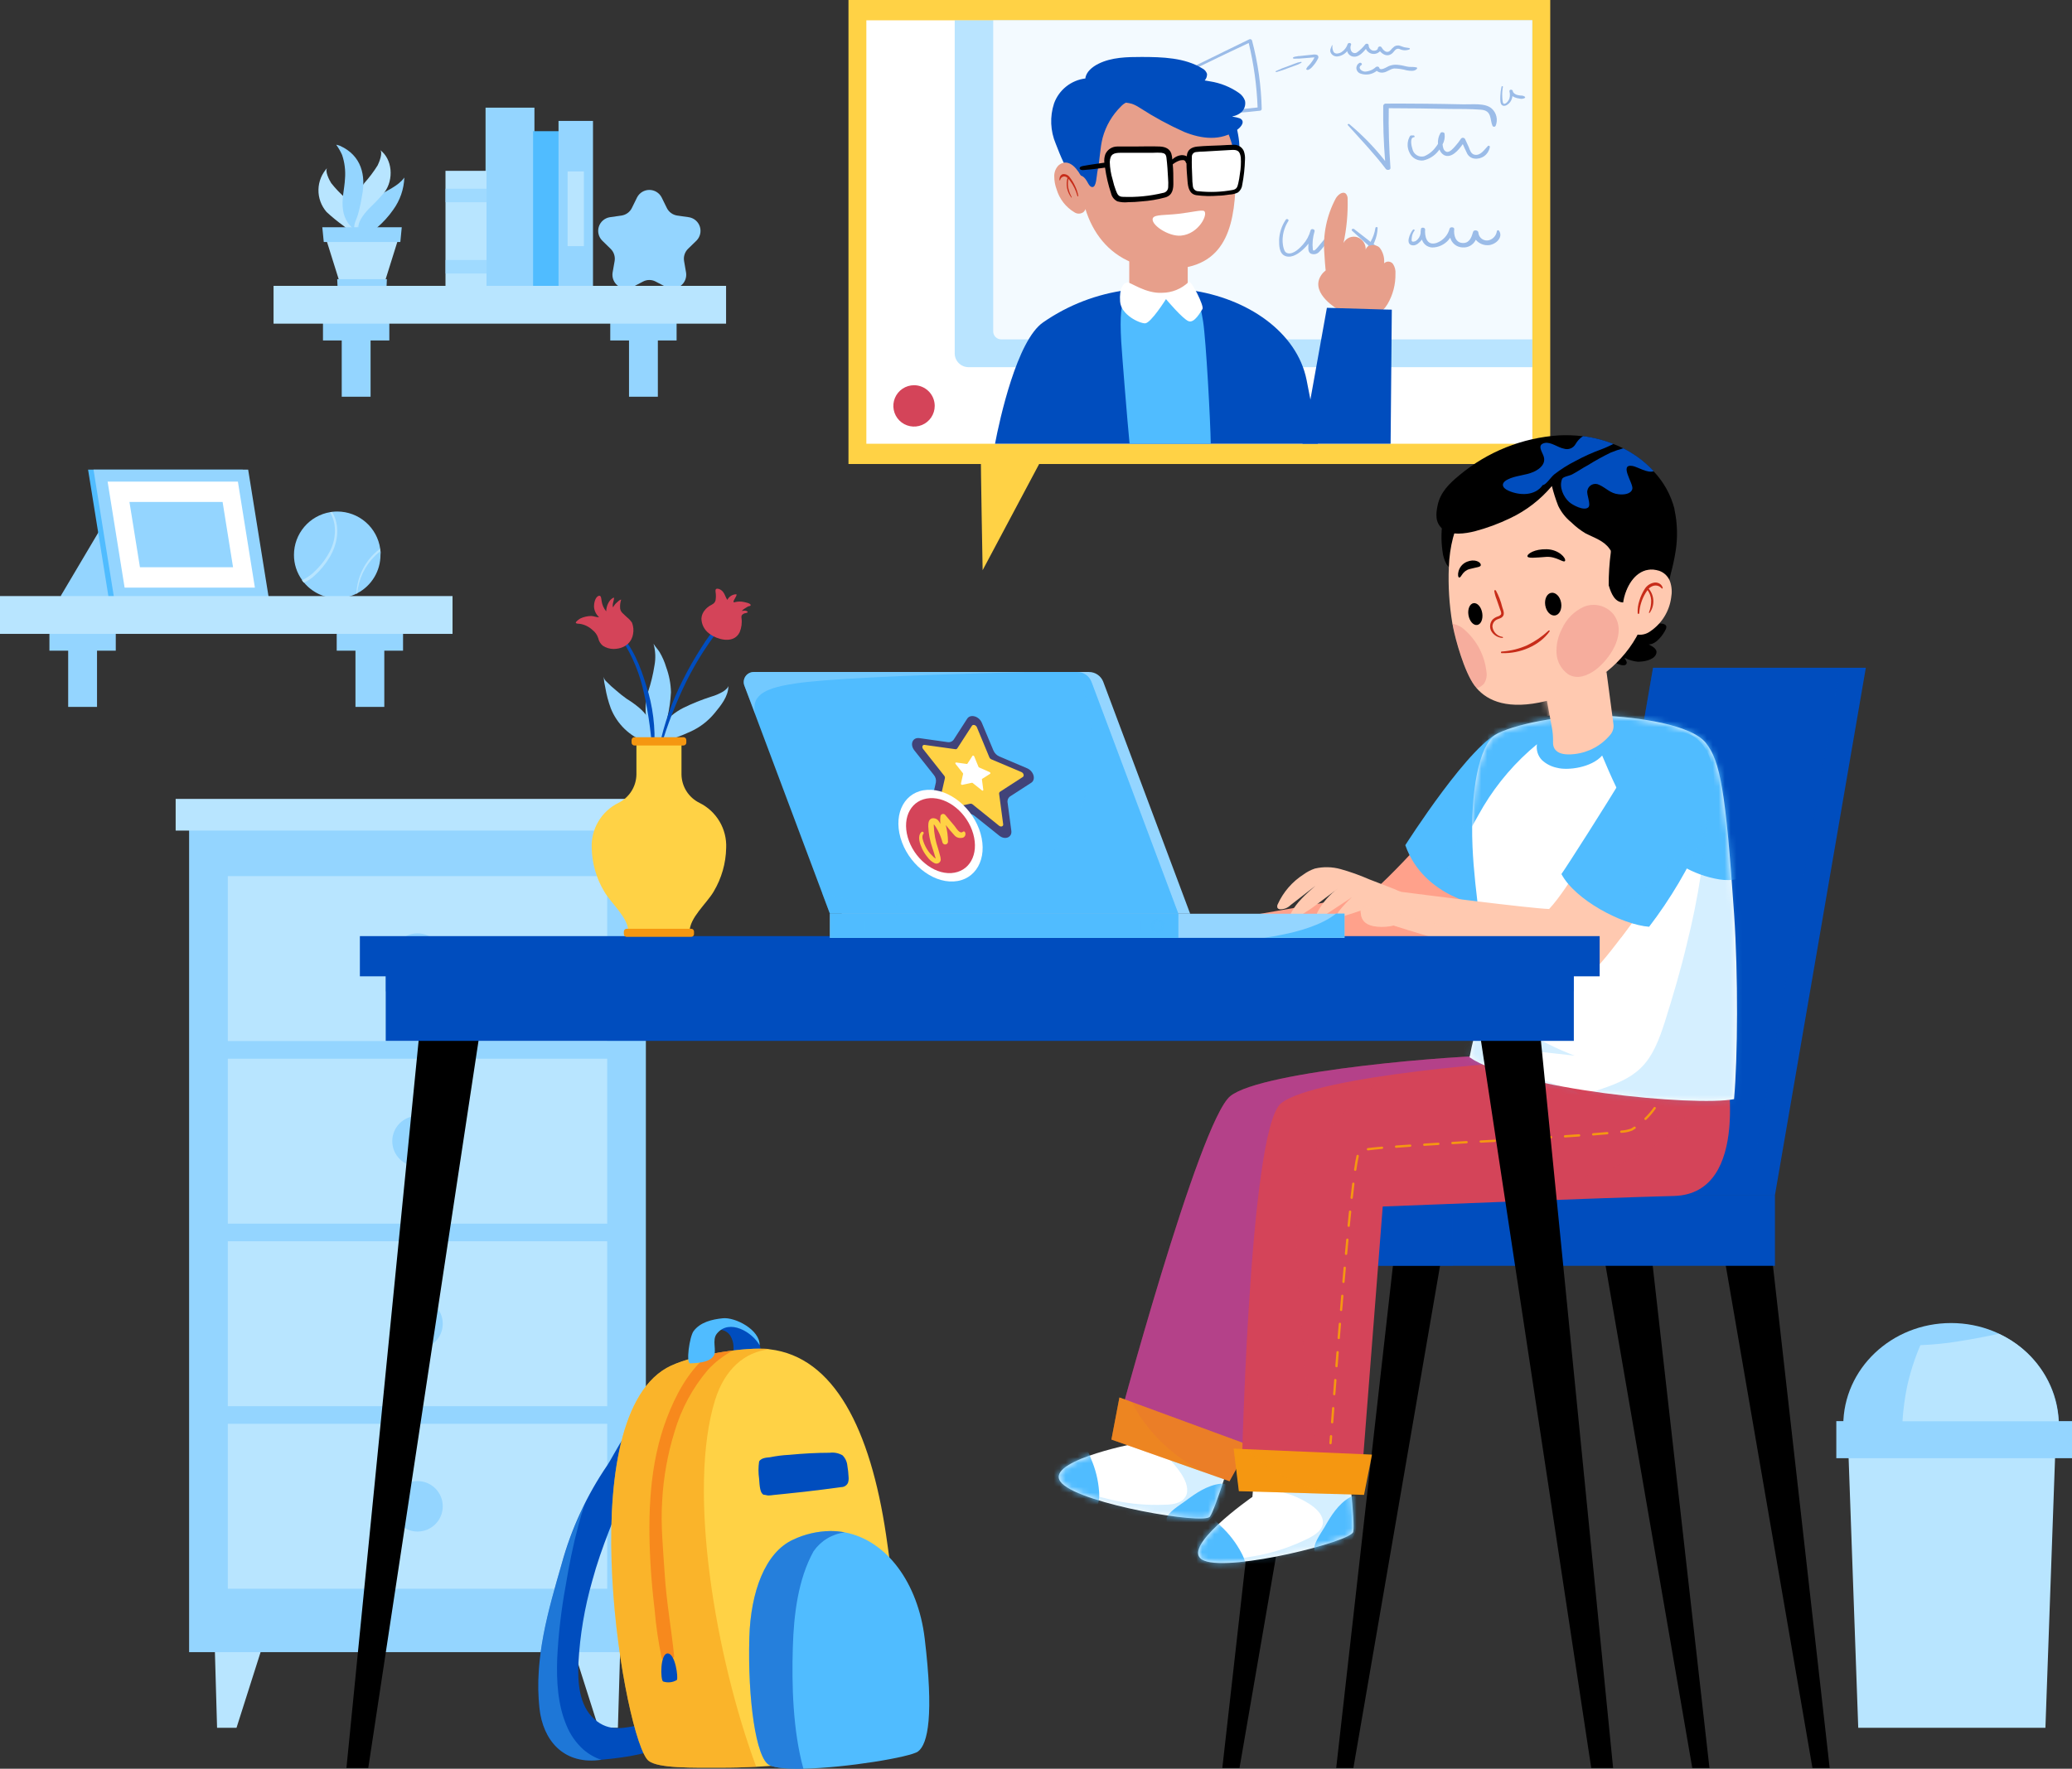<svg width="349" height="298" viewBox="0 0 349 298" fill="none" xmlns="http://www.w3.org/2000/svg">
<rect x="0" y="0" width="349" height="298" fill="#333333" stroke="none"/>
<g clip-path="url(#clip0_1120_11853)">
<path d="M39.837 291.103H36.563L36.152 276.712H44.416L39.837 291.103Z" fill="#B8E5FF"/>
<path d="M100.812 291.103H104.078L104.497 276.712H96.234L100.812 291.103Z" fill="#B8E5FF"/>
<path d="M108.788 136.929H31.853V278.357H108.788V136.929Z" fill="#94D5FF"/>
<path d="M102.278 147.611H38.371V175.4H102.278V147.611Z" fill="#B8E5FF"/>
<path d="M70.325 165.757C72.673 165.757 74.577 163.854 74.577 161.506C74.577 159.158 72.673 157.255 70.325 157.255C67.976 157.255 66.072 159.158 66.072 161.506C66.072 163.854 67.976 165.757 70.325 165.757Z" fill="#94D5FF"/>
<path d="M102.278 178.372H38.371V206.161H102.278V178.372Z" fill="#B8E5FF"/>
<path d="M70.325 196.518C72.673 196.518 74.577 194.614 74.577 192.266C74.577 189.918 72.673 188.015 70.325 188.015C67.976 188.015 66.072 189.918 66.072 192.266C66.072 194.614 67.976 196.518 70.325 196.518Z" fill="#94D5FF"/>
<path d="M102.278 209.132H38.371V236.921H102.278V209.132Z" fill="#B8E5FF"/>
<path d="M70.325 227.278C72.673 227.278 74.577 225.375 74.577 223.027C74.577 220.679 72.673 218.775 70.325 218.775C67.976 218.775 66.072 220.679 66.072 223.027C66.072 225.375 67.976 227.278 70.325 227.278Z" fill="#94D5FF"/>
<path d="M102.278 239.885H38.371V267.674H102.278V239.885Z" fill="#B8E5FF"/>
<path d="M70.325 258.039C72.673 258.039 74.577 256.135 74.577 253.787C74.577 251.439 72.673 249.536 70.325 249.536C67.976 249.536 66.072 251.439 66.072 253.787C66.072 256.135 67.976 258.039 70.325 258.039Z" fill="#94D5FF"/>
<path d="M111.062 134.601H29.587V139.939H111.062V134.601Z" fill="#B8E5FF"/>
<path d="M59.934 40.675C59.011 38.123 60.935 34.833 63.45 33.181C65.133 32.079 67.073 31.373 68.105 29.915C68.033 31.871 67.379 33.762 66.228 35.345C64.627 37.637 62.459 39.473 59.934 40.675Z" fill="#94D5FF"/>
<path d="M59.934 41.552C60.284 40.148 58.802 38.821 57.863 38.053C56.868 37.334 55.917 36.557 55.015 35.726C54.101 34.68 53.611 33.331 53.641 31.943C53.671 30.555 54.219 29.228 55.178 28.224C54.596 28.72 55.504 30.411 55.783 30.846C56.537 31.804 57.384 32.685 58.313 33.476C60.33 35.578 60.641 38.612 59.934 41.552Z" fill="#B8E5FF"/>
<path d="M60.447 38.867C59.989 37.58 61.324 36.028 62.177 35.12C63.083 34.262 63.943 33.355 64.753 32.405C66.359 30.279 66.127 26.773 63.977 25.237C64.582 25.617 63.845 27.386 63.613 27.851C62.954 28.91 62.204 29.91 61.37 30.838C59.562 33.189 59.477 36.175 60.447 38.867Z" fill="#B8E5FF"/>
<path d="M59.694 38.534C59.236 38.417 58.786 37.812 58.561 37.487C58.158 36.868 57.894 36.169 57.785 35.438C57.483 33.623 58.033 31.839 58.111 30.085C58.221 28.739 58.055 27.385 57.622 26.106C57.356 25.507 57.028 24.938 56.645 24.407C56.645 24.352 57.219 24.538 57.258 24.562C60.897 26.199 61.665 29.573 60.967 33.033C60.794 34.122 60.558 35.2 60.26 36.261C60.043 36.936 59.523 37.851 59.694 38.534Z" fill="#94D5FF"/>
<path d="M64.753 47.688H57.25L54.79 39.837H67.213L64.753 47.688Z" fill="#B8E5FF"/>
<path d="M65.11 48.278H56.854L56.8 47.037H65.165L65.11 48.278Z" fill="#94D5FF"/>
<path d="M67.43 40.768H54.534L54.286 38.286H67.671L67.43 40.768Z" fill="#94D5FF"/>
<path d="M111.434 33.243L112.327 35.058C112.494 35.391 112.738 35.679 113.039 35.897C113.34 36.116 113.689 36.259 114.057 36.315L116.059 36.602C116.477 36.674 116.867 36.859 117.188 37.136C117.509 37.414 117.747 37.774 117.878 38.177C118.009 38.58 118.028 39.012 117.931 39.425C117.835 39.838 117.628 40.216 117.332 40.52L115.881 41.932C115.616 42.194 115.419 42.514 115.304 42.868C115.189 43.222 115.161 43.598 115.221 43.965L115.563 45.958C115.623 46.377 115.567 46.805 115.403 47.195C115.238 47.585 114.97 47.922 114.627 48.171C114.285 48.42 113.881 48.571 113.459 48.608C113.038 48.644 112.614 48.565 112.234 48.379L110.441 47.44C110.113 47.264 109.747 47.172 109.374 47.172C109.002 47.172 108.636 47.264 108.307 47.44L106.515 48.379C106.135 48.567 105.71 48.648 105.287 48.612C104.864 48.577 104.459 48.426 104.115 48.177C103.771 47.928 103.502 47.589 103.337 47.198C103.172 46.807 103.117 46.378 103.178 45.958L103.528 43.965C103.587 43.597 103.557 43.221 103.441 42.867C103.325 42.513 103.126 42.193 102.86 41.932L101.417 40.52C101.121 40.216 100.914 39.838 100.817 39.425C100.721 39.012 100.739 38.58 100.87 38.177C101.001 37.774 101.24 37.414 101.561 37.136C101.881 36.859 102.272 36.674 102.69 36.602L104.691 36.315C105.059 36.259 105.408 36.116 105.71 35.897C106.011 35.679 106.255 35.391 106.422 35.058L107.314 33.243C107.512 32.868 107.808 32.553 108.171 32.334C108.534 32.115 108.95 31.999 109.374 31.999C109.798 31.999 110.215 32.115 110.578 32.334C110.941 32.553 111.237 32.868 111.434 33.243Z" fill="#94D5FF"/>
<path d="M90.018 18.138H81.785V48.456H90.018V18.138Z" fill="#94D5FF"/>
<path d="M94.488 22.102H89.793V48.464H94.488V22.102Z" fill="#50BCFF"/>
<path d="M81.948 28.782H75.035V48.456H81.948V28.782Z" fill="#B8E5FF"/>
<path opacity="0.68" d="M81.948 31.792H75.035V34.073H81.948V31.792Z" fill="#94D5FF"/>
<path opacity="0.68" d="M81.948 43.802H75.035V46.083H81.948V43.802Z" fill="#94D5FF"/>
<path d="M99.881 20.372H94.076V48.464H99.881V20.372Z" fill="#94D5FF"/>
<path d="M98.344 28.883H95.605V41.467H98.344V28.883Z" fill="#B8E5FF"/>
<path d="M105.949 66.843H110.806V55.059H105.949V66.843Z" fill="#94D5FF"/>
<path d="M102.79 57.362H113.964V53.972H102.79V57.362Z" fill="#94D5FF"/>
<path d="M57.56 66.843H62.418V55.059H57.56V66.843Z" fill="#94D5FF"/>
<path d="M54.402 57.362H65.576V53.972H54.402V57.362Z" fill="#94D5FF"/>
<path d="M46.076 54.531L122.298 54.531V48.162L46.076 48.162V54.531Z" fill="#B8E5FF"/>
<path d="M24.474 85.105H19.515C19.429 85.104 19.345 85.131 19.275 85.181C19.206 85.231 19.154 85.303 19.127 85.384L10.281 100.319C10.256 100.393 10.248 100.473 10.259 100.551C10.27 100.63 10.299 100.704 10.343 100.77C10.387 100.835 10.446 100.889 10.515 100.928C10.584 100.967 10.66 100.989 10.739 100.993H19.36C19.446 100.993 19.529 100.966 19.599 100.916C19.668 100.866 19.721 100.795 19.748 100.714L24.947 85.78C24.972 85.704 24.98 85.623 24.968 85.544C24.957 85.464 24.927 85.389 24.881 85.323C24.835 85.257 24.774 85.203 24.703 85.166C24.632 85.128 24.554 85.107 24.474 85.105Z" fill="#94D5FF"/>
<path d="M14.836 79.124H40.885L44.4 101.025H18.351L14.836 79.124Z" fill="#50BCFF"/>
<path d="M15.752 79.124H41.8L45.316 101.025H19.259L15.752 79.124Z" fill="#94D5FF"/>
<path d="M18.126 81.141H40.07L42.933 99H20.989L18.126 81.141Z" fill="white"/>
<path d="M21.804 84.57H37.494L39.255 95.571H23.573L21.804 84.57Z" fill="#94D5FF"/>
<path d="M64.086 93.476C64.09 94.805 63.731 96.109 63.047 97.248C62.363 98.387 61.381 99.317 60.206 99.938L60.066 100.008C59.059 100.52 57.945 100.786 56.815 100.784C55.74 100.784 54.678 100.546 53.705 100.087C52.733 99.628 51.874 98.96 51.19 98.131C51.08 98.006 50.979 97.874 50.887 97.735C49.989 96.5 49.508 95.011 49.514 93.484C49.516 91.754 50.132 90.082 51.251 88.764C52.371 87.446 53.922 86.567 55.628 86.284L55.977 86.23C56.255 86.199 56.535 86.183 56.815 86.183C58.571 86.184 60.268 86.818 61.595 87.967C62.921 89.117 63.789 90.707 64.039 92.444C64.039 92.592 64.039 92.739 64.094 92.886C64.148 93.034 64.086 93.274 64.086 93.476Z" fill="#94D5FF"/>
<path d="M55.481 93.949C54.784 95.108 53.915 96.154 52.904 97.052C52.39 97.519 51.8 97.895 51.158 98.162C51.049 98.037 50.948 97.905 50.856 97.766C51.753 97.347 52.562 96.76 53.238 96.036C54.227 95.062 55.045 93.929 55.659 92.685C56.303 91.367 56.544 89.888 56.35 88.433C56.252 87.778 56.044 87.143 55.737 86.556C55.696 86.472 55.649 86.392 55.597 86.315L55.946 86.261C56.032 86.401 56.101 86.54 56.163 86.665C57.327 88.984 56.807 91.777 55.481 93.949Z" fill="#B8E5FF"/>
<path d="M64.063 92.879C63.744 93.115 63.444 93.375 63.163 93.654C61.448 95.334 60.388 97.571 60.175 99.962L60.035 100.032C60.127 97.537 61.155 95.169 62.914 93.398C63.255 93.059 63.621 92.745 64.008 92.46C64.032 92.584 64.047 92.731 64.063 92.879Z" fill="#B8E5FF"/>
<path d="M59.873 119.101H64.73V107.316H59.873V119.101Z" fill="#94D5FF"/>
<path d="M56.714 109.628H67.888V106.238H56.714V109.628Z" fill="#94D5FF"/>
<path d="M11.484 119.101H16.342V107.316H11.484L11.484 119.101Z" fill="#94D5FF"/>
<path d="M8.326 109.628H19.5V106.238H8.326V109.628Z" fill="#94D5FF"/>
<path d="M-7.62939e-06 106.797L76.222 106.797V100.427L-7.62939e-06 100.427V106.797Z" fill="#B8E5FF"/>
<path d="M328.631 257.387C338.659 257.387 346.789 249.669 346.789 240.149C346.789 230.628 338.659 222.91 328.631 222.91C318.603 222.91 310.474 230.628 310.474 240.149C310.474 249.669 318.603 257.387 328.631 257.387Z" fill="#94D5FF"/>
<path d="M346.261 242.422H311.258L312.996 291.103H344.523L346.261 242.422Z" fill="#B8E5FF"/>
<path d="M349 239.435H309.302V245.68H349V239.435Z" fill="#94D5FF"/>
<path d="M323.463 226.634C322.498 228.886 321.747 231.224 321.221 233.616C320.828 235.543 320.568 237.495 320.445 239.458H346.742C346.57 236.314 345.538 233.277 343.76 230.678C341.981 228.079 339.524 226.018 336.655 224.718C334.49 225.207 332.286 225.602 330.09 225.959C327.898 226.327 325.685 226.553 323.463 226.634Z" fill="#B8E5FF"/>
<path d="M261.116 0H142.915V78.177H261.116V0Z" fill="#FFD245"/>
<path d="M165.224 77.013C165.161 77.301 165.511 96.067 165.511 96.067L175.598 77.107L165.224 77.013Z" fill="#FFD245"/>
<path d="M258.105 3.421H145.926V74.764H258.105V3.421Z" fill="white"/>
<path opacity="0.4" d="M160.847 3.421H258.105V61.862H163.136C162.519 61.862 161.927 61.617 161.49 61.181C161.054 60.744 160.808 60.152 160.808 59.535V3.421H160.847Z" fill="#50BCFF"/>
<path opacity="0.83" d="M167.295 3.421H258.082V57.176H168.63C168.279 57.176 167.942 57.038 167.692 56.791C167.442 56.544 167.299 56.209 167.295 55.858V3.421Z" fill="white"/>
<g opacity="0.36">
<path d="M251.246 18.278C250.144 17.308 247.963 17.618 246.512 17.58C242.157 17.481 237.801 17.44 233.445 17.455C233.336 17.445 233.228 17.477 233.142 17.545C233.057 17.613 233.001 17.712 232.987 17.82C232.946 20.923 233.052 24.026 233.306 27.13C231.521 24.856 229.503 22.776 227.284 20.923C227.16 20.815 226.904 20.923 227.02 21.078C229.209 23.522 231.482 25.888 233.43 28.472C233.624 28.728 234.206 28.658 234.206 28.317C233.965 24.95 233.856 21.575 233.919 18.231C237.372 18.231 240.825 18.293 244.278 18.355C245.985 18.355 247.723 18.355 249.422 18.48C251.331 18.611 250.92 20.109 251.385 21.195C251.411 21.244 251.449 21.284 251.497 21.313C251.544 21.341 251.598 21.356 251.653 21.356C251.708 21.356 251.762 21.341 251.809 21.313C251.856 21.284 251.895 21.244 251.921 21.195C252.126 20.699 252.172 20.151 252.051 19.628C251.93 19.105 251.648 18.633 251.246 18.278Z" fill="#004DBE"/>
<path d="M250.563 24.663C250.035 25.175 249.36 26.315 248.336 26.059C247.746 25.912 247.56 25.221 247.405 24.81L246.776 23.437C246.745 23.377 246.699 23.326 246.644 23.287C246.588 23.249 246.524 23.224 246.457 23.216C246.39 23.207 246.322 23.215 246.258 23.239C246.195 23.263 246.138 23.301 246.093 23.352C245.799 23.804 245.469 24.232 245.108 24.632C244.844 24.919 244.177 25.757 243.633 25.57C243.09 25.384 243.036 24.733 242.982 24.337C243.291 23.783 243.409 23.142 243.315 22.514C243.269 22.258 242.749 22.18 242.617 22.428C242.297 22.977 242.154 23.611 242.206 24.244C242.096 24.432 241.971 24.611 241.833 24.779C241.338 25.467 240.661 26.004 239.878 26.331C239.666 26.386 239.444 26.396 239.228 26.362C239.011 26.329 238.804 26.251 238.618 26.134C238.433 26.017 238.274 25.863 238.15 25.682C238.026 25.501 237.941 25.297 237.899 25.082C237.759 24.678 237.41 23.196 238.132 23.127C238.357 23.127 238.287 22.832 238.093 22.816H237.705C237.667 22.815 237.628 22.823 237.593 22.839C237.558 22.855 237.528 22.879 237.503 22.909C237.256 23.323 237.116 23.791 237.096 24.272C237.076 24.753 237.176 25.231 237.387 25.663C237.576 26.112 237.904 26.488 238.324 26.735C238.743 26.982 239.231 27.088 239.715 27.037C240.759 26.809 241.687 26.215 242.33 25.361L242.462 25.19C242.598 25.589 242.873 25.925 243.238 26.137C244.456 26.75 245.697 25.276 246.388 24.275C246.605 24.779 246.83 25.276 247.071 25.764C247.18 26.02 247.354 26.243 247.576 26.41C247.798 26.578 248.06 26.684 248.336 26.719C248.926 26.796 249.523 26.645 250.005 26.296C250.487 25.947 250.817 25.426 250.927 24.841C250.951 24.793 250.955 24.737 250.937 24.686C250.92 24.635 250.883 24.593 250.834 24.57C250.786 24.546 250.73 24.543 250.679 24.56C250.628 24.577 250.586 24.614 250.563 24.663Z" fill="#004DBE"/>
<path d="M256.825 16.284C256.635 16.15 256.405 16.084 256.173 16.098C255.938 16.084 255.707 16.043 255.482 15.974C255.164 15.865 254.846 15.632 254.807 15.338C254.768 15.043 254.241 15.035 254.248 15.338C254.245 15.358 254.245 15.379 254.248 15.399C254.345 15.784 254.345 16.186 254.248 16.571C254.182 16.769 254.079 16.953 253.946 17.114C253.837 17.246 253.597 17.494 253.379 17.494C253.162 17.494 253.131 17.23 253.108 17.106C253.063 16.829 253.037 16.549 253.03 16.268C253.007 15.712 253.046 15.155 253.147 14.608C253.147 14.5 252.937 14.469 252.914 14.608C252.794 15.117 252.726 15.637 252.712 16.16C252.697 16.418 252.697 16.677 252.712 16.936C252.712 17.133 252.752 17.328 252.828 17.51C252.868 17.591 252.926 17.661 252.997 17.716C253.068 17.772 253.151 17.81 253.24 17.828C253.363 17.839 253.488 17.826 253.607 17.788C253.725 17.751 253.835 17.691 253.93 17.611C254.261 17.385 254.509 17.058 254.636 16.68C254.691 16.521 254.73 16.357 254.753 16.191C254.856 16.269 254.968 16.334 255.087 16.385C255.361 16.502 255.651 16.578 255.948 16.61C256.245 16.692 256.562 16.656 256.832 16.509C256.851 16.497 256.867 16.479 256.877 16.459C256.887 16.439 256.892 16.417 256.892 16.394C256.891 16.372 256.884 16.35 256.873 16.33C256.861 16.311 256.844 16.295 256.825 16.284Z" fill="#004DBE"/>
<path d="M225.771 41.179C225.616 41.305 225.428 41.382 225.23 41.403C225.031 41.424 224.831 41.386 224.654 41.296C224.277 41.051 224.002 40.68 223.878 40.248C223.846 40.189 223.801 40.137 223.745 40.099C223.69 40.06 223.626 40.036 223.559 40.027C223.492 40.019 223.423 40.027 223.36 40.05C223.297 40.074 223.24 40.113 223.195 40.163C222.846 40.582 222.497 40.993 222.155 41.412C222 41.598 221.232 42.646 221.123 42.01C221.014 40.986 221.117 39.95 221.426 38.968C221.519 38.604 220.844 38.441 220.751 38.805C220.516 39.695 220.075 40.516 219.463 41.203C218.981 41.746 217.911 42.871 216.925 42.677C216.351 42.56 216.258 41.978 216.149 41.575C216.05 41.088 216.016 40.59 216.048 40.093C216.123 39.073 216.454 38.089 217.011 37.231C217.158 36.99 216.731 36.773 216.576 37.013C215.901 38.006 215.512 39.166 215.451 40.365C215.451 41.218 215.389 42.77 216.553 43.158C217.717 43.546 218.943 42.553 219.618 41.901C219.9 41.638 220.159 41.353 220.394 41.047C220.394 41.536 220.2 42.39 220.766 42.723C221.017 42.836 221.297 42.864 221.565 42.802C221.832 42.74 222.072 42.593 222.248 42.382C222.675 41.94 223.024 41.451 223.443 40.97C223.558 41.205 223.721 41.414 223.921 41.582C224.122 41.751 224.355 41.875 224.607 41.947C224.901 42.064 225.228 42.065 225.522 41.952C225.817 41.838 226.058 41.618 226.198 41.334C226.283 41.117 225.918 41.001 225.771 41.179Z" fill="#004DBE"/>
<path d="M232.669 42.219C232.526 42.044 232.356 41.892 232.165 41.769L231.583 41.288L231.366 41.117C231.42 40.985 231.482 40.861 231.529 40.729C231.842 39.992 232.015 39.203 232.041 38.402C232.041 38.2 231.692 38.2 231.668 38.402C231.554 39.197 231.291 39.963 230.892 40.66L230.846 40.753L230.419 40.411L228.091 38.604C227.858 38.433 227.525 38.689 227.742 38.883L229.922 40.853C230.109 41.024 230.31 41.187 230.504 41.358L230.318 41.699C230.085 42.067 229.882 42.454 229.713 42.855C229.589 43.189 230.186 43.414 230.396 43.103C230.622 42.731 230.824 42.345 231.001 41.947L231.047 41.831L231.56 42.266C231.736 42.46 231.953 42.614 232.196 42.715C232.553 42.77 232.809 42.452 232.669 42.219Z" fill="#004DBE"/>
<path d="M252.479 38.86C252.456 38.831 252.426 38.81 252.391 38.798C252.357 38.785 252.32 38.783 252.284 38.79C252.248 38.797 252.215 38.814 252.188 38.838C252.161 38.863 252.141 38.895 252.13 38.93C252.084 39.294 251.93 39.636 251.688 39.913C251.446 40.189 251.127 40.387 250.772 40.481C250.57 40.529 250.359 40.532 250.156 40.49C249.952 40.449 249.76 40.364 249.592 40.24C249.425 40.117 249.286 39.959 249.185 39.777C249.085 39.595 249.026 39.393 249.011 39.186C249.011 38.774 248.235 38.658 248.118 39.069C247.924 39.752 247.606 40.877 246.567 40.939C245.061 41.032 244.844 39.449 244.945 38.611C244.991 38.255 244.285 38.161 244.169 38.511C244.027 39.063 243.753 39.573 243.368 39.995C242.984 40.417 242.502 40.739 241.965 40.931C240.188 41.49 239.971 39.643 240.041 38.658C240.041 38.324 239.412 38.231 239.335 38.565C239.335 38.565 239.335 38.619 239.335 38.642C239.293 38.86 239.274 39.081 239.28 39.302C239.247 39.556 239.16 39.801 239.026 40.02C238.893 40.239 238.715 40.428 238.504 40.574C238.326 40.683 237.992 40.776 237.853 40.683C237.713 40.59 237.783 40.233 237.791 40.078C237.825 39.633 237.987 39.208 238.256 38.852C238.357 38.705 238.101 38.573 237.985 38.712C237.55 39.201 236.565 41.241 237.985 41.342C238.59 41.389 239.133 40.815 239.436 40.45L239.498 40.349C239.626 40.776 239.901 41.145 240.275 41.389C240.648 41.633 241.096 41.737 241.538 41.684C242.087 41.633 242.618 41.459 243.09 41.176C243.563 40.893 243.966 40.507 244.27 40.047C244.392 40.504 244.658 40.909 245.028 41.204C245.398 41.498 245.853 41.667 246.326 41.684C246.788 41.727 247.252 41.627 247.655 41.396C248.058 41.166 248.38 40.816 248.576 40.396C248.855 40.732 249.216 40.99 249.623 41.146C250.031 41.303 250.472 41.351 250.904 41.288C252.138 41.071 253.209 39.876 252.479 38.86Z" fill="#004DBE"/>
<path d="M210.881 6.796C210.861 6.754 210.832 6.716 210.798 6.685C210.763 6.654 210.722 6.63 210.678 6.615C210.634 6.599 210.587 6.593 210.541 6.596C210.494 6.6 210.449 6.612 210.407 6.633C204.758 9.387 199.071 12.126 193.546 15.058C193.35 14.901 193.137 14.768 192.909 14.663C192.868 14.64 192.82 14.633 192.773 14.641C192.727 14.65 192.685 14.674 192.653 14.709C192.607 14.766 192.581 14.837 192.581 14.911C192.581 14.984 192.607 15.056 192.653 15.113C192.715 15.19 192.863 15.113 192.84 15.05L193.127 15.299C192.615 15.57 192.095 15.834 191.575 16.075C191.435 16.152 191.575 16.331 191.707 16.261L193.328 15.469C193.548 15.658 193.753 15.863 193.941 16.082C194.3 16.511 194.591 16.992 194.803 17.51C194.946 17.847 195.052 18.198 195.121 18.557C192.793 18.41 190.465 18.2 188.137 17.952C188.073 17.94 188.005 17.953 187.951 17.991C187.896 18.028 187.859 18.085 187.846 18.15C187.834 18.215 187.848 18.282 187.885 18.336C187.922 18.391 187.979 18.428 188.044 18.441C190.372 18.798 192.77 19.03 195.16 19.17C195.149 19.361 195.097 19.547 195.007 19.716C194.918 19.885 194.792 20.032 194.64 20.148C194.621 20.159 194.607 20.177 194.599 20.197C194.592 20.218 194.591 20.24 194.597 20.261C194.603 20.282 194.616 20.301 194.633 20.314C194.651 20.327 194.672 20.334 194.694 20.334C195.346 20.458 195.641 19.884 195.718 19.449C195.726 19.367 195.726 19.284 195.718 19.201C201.236 19.469 206.766 19.285 212.254 18.65C212.321 18.639 212.383 18.607 212.431 18.558C212.478 18.509 212.509 18.446 212.518 18.379C212.435 14.466 211.885 10.578 210.881 6.796ZM199.971 18.774C198.543 18.774 197.123 18.697 195.711 18.611C195.656 18.302 195.573 17.998 195.462 17.704C195.239 17.086 194.911 16.511 194.492 16.005C194.285 15.727 194.054 15.467 193.802 15.229C199.311 12.568 204.766 9.837 210.33 7.246C211.186 10.808 211.688 14.446 211.827 18.107C207.892 18.566 203.933 18.789 199.971 18.774Z" fill="#004DBE"/>
<path d="M219.137 10.419C218.77 10.471 218.413 10.573 218.074 10.722C217.724 10.846 217.375 10.985 217.034 11.117C216.311 11.359 215.604 11.644 214.915 11.971C214.807 12.025 214.869 12.172 214.993 12.141C215.723 11.939 216.44 11.696 217.142 11.412C217.492 11.288 217.849 11.164 218.19 11.032C218.549 10.926 218.892 10.769 219.206 10.566C219.22 10.554 219.229 10.538 219.233 10.52C219.236 10.502 219.234 10.483 219.226 10.467C219.218 10.45 219.205 10.437 219.189 10.428C219.173 10.42 219.155 10.416 219.137 10.419Z" fill="#004DBE"/>
<path d="M221.876 9.263C221.612 9.17 221.326 9.154 221.053 9.217L219.998 9.325L218.935 9.441C218.756 9.441 218.586 9.441 218.407 9.504C218.22 9.518 218.037 9.563 217.864 9.635C217.748 9.698 217.763 9.829 217.864 9.876C218.003 9.895 218.144 9.895 218.283 9.876H218.741L219.649 9.806L220.557 9.736C220.84 9.7 221.125 9.679 221.41 9.674C221.368 9.765 221.322 9.853 221.271 9.938C221.156 10.134 221.029 10.323 220.89 10.504C220.761 10.686 220.619 10.857 220.464 11.016L220.223 11.265C220.15 11.358 220.087 11.46 220.037 11.567C219.951 11.722 220.2 11.831 220.355 11.769C220.627 11.652 220.867 11.471 221.053 11.241C221.241 11.039 221.415 10.824 221.573 10.597C221.724 10.377 221.858 10.146 221.977 9.907C222.014 9.859 222.041 9.803 222.056 9.744C222.071 9.685 222.074 9.624 222.064 9.563C222.055 9.503 222.033 9.446 222.001 9.394C221.968 9.342 221.926 9.298 221.876 9.263Z" fill="#004DBE"/>
<path d="M237.41 8.099L236.596 7.975C236.301 7.913 236.068 7.781 235.781 7.704C235.63 7.66 235.471 7.647 235.315 7.668C235.159 7.688 235.008 7.739 234.873 7.82C234.606 8.027 234.364 8.264 234.151 8.526C233.538 9.085 232.972 8.441 232.693 7.96C232.654 7.91 232.602 7.872 232.543 7.85C232.484 7.828 232.42 7.823 232.358 7.835C232.296 7.847 232.239 7.876 232.192 7.918C232.146 7.961 232.112 8.015 232.095 8.076C232.095 8.503 231.451 8.642 231.063 8.464C230.903 8.388 230.768 8.268 230.673 8.118C230.578 7.969 230.528 7.795 230.528 7.618C230.528 7.37 230.132 7.269 229.961 7.479C229.571 7.988 229.108 8.437 228.588 8.813C228.505 8.875 228.409 8.917 228.308 8.935C228.206 8.953 228.102 8.947 228.003 8.918C227.904 8.889 227.814 8.836 227.739 8.766C227.664 8.695 227.606 8.607 227.571 8.51C227.5 8.359 227.464 8.193 227.464 8.026C227.464 7.858 227.5 7.693 227.571 7.541C227.672 7.238 227.144 7.122 227.005 7.401C226.831 7.956 226.472 8.435 225.988 8.759C225.616 9.007 224.917 9.193 224.63 8.759C224.447 8.411 224.379 8.015 224.436 7.626C224.436 7.626 224.374 7.58 224.359 7.626C224.173 8.084 223.901 8.479 224.188 8.968C224.303 9.151 224.466 9.298 224.659 9.394C224.852 9.489 225.068 9.53 225.282 9.511C225.92 9.436 226.504 9.116 226.912 8.619C226.972 8.859 227.102 9.075 227.286 9.239C227.47 9.404 227.699 9.509 227.944 9.542C228.774 9.682 229.55 8.891 230.07 8.239C230.167 8.455 230.317 8.644 230.505 8.789C230.693 8.934 230.913 9.03 231.147 9.069C231.381 9.108 231.621 9.089 231.846 9.013C232.071 8.937 232.274 8.807 232.436 8.635C232.941 9.201 233.701 9.628 234.469 9.015C234.857 8.697 235.059 8.061 235.695 8.239C235.96 8.376 236.251 8.454 236.548 8.467C236.846 8.48 237.142 8.429 237.418 8.317C237.434 8.303 237.446 8.286 237.455 8.267C237.463 8.248 237.467 8.227 237.466 8.206C237.465 8.185 237.46 8.165 237.45 8.146C237.441 8.128 237.427 8.112 237.41 8.099Z" fill="#004DBE"/>
<path d="M238.52 11.342C238.016 11.218 237.465 11.342 236.968 11.21C236.471 11.078 235.897 10.962 235.346 10.915C234.839 10.867 234.328 10.953 233.864 11.164C233.585 11.296 232.483 12.017 232.312 11.42C232.258 11.203 231.94 11.156 231.754 11.288C231.25 11.763 230.591 12.038 229.899 12.064C229.247 12.017 228.65 11.381 229.302 10.97C229.55 10.815 229.224 10.45 228.968 10.605C228.801 10.697 228.665 10.836 228.577 11.005C228.488 11.173 228.45 11.364 228.469 11.553C228.487 11.743 228.56 11.923 228.679 12.071C228.798 12.22 228.958 12.331 229.139 12.389C229.598 12.557 230.092 12.604 230.575 12.525C231.057 12.446 231.511 12.245 231.893 11.94C232.171 12.162 232.524 12.267 232.879 12.234C233.655 12.18 234.113 11.598 234.85 11.536C235.561 11.552 236.268 11.659 236.953 11.854C237.519 11.947 238.272 12.056 238.644 11.614C238.67 11.592 238.688 11.562 238.695 11.529C238.702 11.496 238.699 11.462 238.685 11.431C238.671 11.4 238.647 11.375 238.617 11.359C238.587 11.343 238.553 11.337 238.52 11.342Z" fill="#004DBE"/>
</g>
<path d="M221.984 74.764H167.598C168.374 70.675 171.299 57.3 175.722 54.298C179.918 51.389 184.75 49.527 189.813 48.868C190.217 48.806 190.589 48.767 191.024 48.728C191.575 48.666 192.126 48.619 192.715 48.596C194.525 48.495 196.339 48.511 198.147 48.643H198.225C198.613 48.643 199.001 48.681 199.389 48.759C199.753 48.759 200.11 48.829 200.475 48.883C210.105 50.218 218.454 55.935 220.076 64.011C220.324 65.245 220.541 66.339 220.727 67.355C221.472 71.327 221.821 73.654 221.984 74.764Z" fill="#004DBE"/>
<path d="M203.936 74.764H190.263C189.899 71.125 188.968 59.535 188.851 57.51C188.618 53.266 188.789 51.032 189.689 49.892C190.029 49.468 190.498 49.166 191.024 49.031C191.756 48.864 192.509 48.801 193.259 48.844C193.973 48.844 194.811 48.922 195.711 48.984C196.184 48.984 196.626 49.054 197.022 49.108C197.807 49.18 198.585 49.312 199.35 49.504C199.939 49.642 200.497 49.889 200.995 50.233C202.097 51.009 202.345 52.227 202.648 54.174C203.144 57.363 203.881 70.931 203.936 74.764Z" fill="#50BCFF"/>
<path d="M200.056 41.195H190.209V49.977H200.056V41.195Z" fill="#E79F8B"/>
<path d="M223.071 42.747C222.799 39.523 223.464 36.291 224.987 33.437C225.352 32.801 226.19 32.134 226.718 32.661C226.922 32.917 227.019 33.243 226.989 33.569C227.051 36.044 226.819 38.518 226.299 40.939C226.507 40.526 226.857 40.202 227.283 40.024C227.71 39.846 228.187 39.827 228.627 39.969C229.057 40.123 229.426 40.411 229.679 40.791C229.932 41.171 230.056 41.623 230.031 42.079C230.256 41.164 231.668 41.048 232.359 41.707C232.951 42.458 233.229 43.409 233.135 44.36C233.236 44.26 233.358 44.183 233.492 44.134C233.625 44.085 233.768 44.065 233.91 44.076C234.052 44.087 234.19 44.129 234.315 44.198C234.44 44.267 234.548 44.362 234.632 44.477C234.953 44.965 235.098 45.547 235.044 46.129C235.079 47.912 234.622 49.67 233.725 51.211C233.268 51.975 232.646 52.628 231.905 53.121C231.164 53.615 230.323 53.938 229.441 54.066C223.839 54.64 223.288 46.571 223.071 42.747Z" fill="#E79F8B"/>
<path d="M225.422 52.172C225.422 52.172 220.766 49.543 222.388 46.61C224.01 43.678 228.758 45.198 227.75 46.913C226.741 48.627 224.514 48.332 224.514 48.332L225.422 52.172Z" fill="#E79F8B"/>
<path d="M189.891 47.58C190.411 47.526 192.956 49.473 195.695 49.333C197.38 49.334 198.999 48.68 200.211 47.51C200.622 47.091 202.865 51.575 202.539 52.064C202.213 52.553 201.197 54.469 200.211 54.12C199.226 53.771 196.394 50.396 196.394 50.396C196.394 50.396 193.833 54.477 192.871 54.477C191.908 54.477 188.828 53.049 188.665 50.807C188.502 48.565 189.216 47.65 189.891 47.58Z" fill="white"/>
<path d="M234.431 52.172L234.229 74.756H219.393L220.712 67.363V67.355L223.497 51.862L224.987 51.901H224.995L225.135 51.916H225.36L233.011 52.142L234.431 52.172Z" fill="#004DBE"/>
<path d="M206.403 17.649C206.254 17.549 206.073 17.509 205.895 17.538C205.718 17.567 205.558 17.662 205.449 17.805C205.133 18.141 204.892 18.54 204.743 18.976C204.444 20.307 204.444 21.687 204.743 23.018C204.916 24.176 205.278 25.297 205.814 26.338L205.876 26.462C206.137 26.924 206.455 27.352 206.822 27.735C206.898 27.769 206.98 27.788 207.063 27.789C207.33 27.75 207.576 27.621 207.761 27.424C209.088 26.152 208.793 24.12 208.537 22.653C208.256 20.959 207.619 19.343 206.667 17.913C206.592 17.814 206.503 17.725 206.403 17.649Z" fill="#004DBE"/>
<path d="M208.149 29.038C208.149 37.471 206.815 44.709 197.976 45.268C186.578 45.997 181.93 37.51 181.93 29.038C181.93 20.566 187.804 13.778 195.043 13.778C202.283 13.778 208.149 20.605 208.149 29.038Z" fill="#E79F8B"/>
<path d="M194.213 36.703C194.547 36.137 196.324 36.269 198.395 36.036C200.723 35.772 202.384 35.322 202.795 35.547C203.571 35.982 201.973 39.426 198.915 39.698C196.774 39.899 193.616 37.727 194.213 36.703Z" fill="white"/>
<path d="M192.017 18.185C194.38 19.715 196.858 21.061 199.427 22.211C202.392 23.421 205.635 23.825 208.397 21.854C209.034 21.404 209.825 20.45 208.855 19.946C208.158 19.704 207.42 19.596 206.683 19.628C207.478 19.723 208.28 19.513 208.925 19.038C209.239 18.803 209.479 18.483 209.617 18.116C209.754 17.749 209.784 17.35 209.701 16.967C209.504 16.43 209.143 15.968 208.669 15.648C207.22 14.642 205.562 13.979 203.819 13.708C203.524 13.646 203.222 13.6 202.912 13.553C203.048 13.405 203.153 13.232 203.221 13.043C203.289 12.853 203.318 12.652 203.307 12.452C203.243 12.247 203.136 12.057 202.995 11.896C202.853 11.734 202.679 11.604 202.485 11.513C199.536 9.713 195.812 9.604 192.296 9.597C189.813 9.597 187.23 9.643 185.018 10.745C183.986 11.257 182.923 12.118 182.814 13.22C181.631 13.366 180.512 13.837 179.58 14.58C178.649 15.324 177.942 16.311 177.538 17.432C176.813 19.653 176.915 22.061 177.825 24.213C178.647 26.369 179.664 28.821 180.448 29.279C181.231 29.736 181.278 29.193 182.232 29.651C183.187 30.109 183.257 31.466 183.978 31.513C184.7 31.56 184.684 29.628 184.878 28.728C185.274 26.905 185.259 25.02 185.724 23.212C186.269 21.201 187.341 19.372 188.828 17.913C189.062 17.662 189.338 17.452 189.643 17.293C189.983 17.332 190.32 17.397 190.651 17.487C191.1 17.649 191.527 17.866 191.924 18.131L192.017 18.185Z" fill="#004DBE"/>
<path d="M182.031 29.566C181.084 27.843 179.664 26.68 178.283 27.875C178.046 28.121 177.861 28.413 177.739 28.733C177.618 29.053 177.563 29.395 177.577 29.736C177.579 30.476 177.713 31.209 177.972 31.901C178.451 33.529 179.53 34.916 180.991 35.78C181.218 35.928 181.485 36.003 181.756 35.993C182.027 35.983 182.288 35.89 182.504 35.726C183.078 35.19 183.187 34.096 183.14 33.181C183.031 31.911 182.652 30.679 182.031 29.566Z" fill="#E79F8B"/>
<path d="M178.585 29.682C178.688 29.511 178.851 29.386 179.043 29.333C179.27 29.315 179.498 29.358 179.703 29.457C179.907 29.557 180.082 29.709 180.207 29.899C180.542 30.332 180.828 30.801 181.061 31.296C181.324 31.826 181.512 32.39 181.619 32.971C181.619 33.096 181.495 33.142 181.472 33.018C181.226 32.087 180.802 31.212 180.223 30.442C180.143 30.334 180.058 30.23 179.967 30.132C179.853 30.616 179.839 31.117 179.928 31.606C180.045 32.17 180.243 32.714 180.518 33.22C180.518 33.266 180.518 33.336 180.463 33.29C180.098 32.83 179.847 32.289 179.732 31.713C179.618 31.137 179.642 30.542 179.804 29.977C179.665 29.84 179.485 29.753 179.292 29.729C179.118 29.728 178.95 29.79 178.818 29.902C178.685 30.014 178.598 30.17 178.57 30.341C178.57 30.411 178.461 30.388 178.453 30.341C178.433 30.114 178.479 29.885 178.585 29.682Z" fill="#C72C19"/>
<path d="M209.499 25.446C209.359 25.126 209.128 24.855 208.833 24.668C208.539 24.48 208.196 24.384 207.847 24.391C207.109 24.391 206.364 24.461 205.612 24.492C204.324 24.554 202.997 24.562 201.67 24.694C200.716 24.787 199.955 25.221 199.901 26.315V26.331C199.503 26.128 199.042 26.084 198.613 26.206C198.176 26.326 197.778 26.556 197.457 26.874C197.457 26.664 197.41 26.447 197.379 26.238C197.216 25.136 196.386 24.733 195.361 24.686C193.903 24.624 192.413 24.686 190.908 24.686C190.007 24.686 189.1 24.686 188.176 24.686C187.754 24.685 187.34 24.807 186.986 25.037C186.632 25.267 186.352 25.595 186.182 25.982C186.016 26.441 185.958 26.932 186.011 27.417H185.957L185.251 27.518L183.978 27.704C183.559 27.758 183.14 27.843 182.721 27.913C182.496 27.937 182.274 27.989 182.062 28.069C181.938 28.131 181.775 28.301 181.875 28.456C182.077 28.767 182.651 28.627 182.985 28.604C183.319 28.581 183.808 28.542 184.219 28.487L185.453 28.332L186.073 28.247H186.128C186.334 29.718 186.674 31.167 187.144 32.576C187.21 32.866 187.34 33.137 187.523 33.371C187.707 33.604 187.941 33.794 188.207 33.926C188.793 34.085 189.404 34.132 190.007 34.065C190.783 34.065 191.559 34.011 192.281 33.934C193.645 33.841 194.997 33.612 196.316 33.251C197.534 32.871 197.666 31.785 197.635 30.66C197.635 29.682 197.635 28.681 197.534 27.688C197.874 27.41 198.26 27.195 198.675 27.052C198.815 27.006 198.962 26.983 199.109 26.982C199.163 26.975 199.218 26.975 199.272 26.982H199.358H199.396L199.575 27.091L199.652 27.169L199.691 27.215C199.691 27.215 199.691 27.269 199.691 27.277C199.719 27.341 199.75 27.403 199.784 27.463C199.784 27.463 199.831 27.463 199.846 27.518C199.846 28.534 199.947 29.558 200.025 30.559C200.103 31.56 200.328 32.708 201.515 32.886C202.732 33.046 203.962 33.075 205.185 32.971C205.821 32.971 206.458 32.871 207.086 32.785C207.581 32.765 208.067 32.644 208.514 32.428C208.719 32.272 208.889 32.074 209.015 31.849C209.14 31.623 209.218 31.374 209.243 31.117C209.512 29.72 209.665 28.304 209.701 26.881C209.734 26.394 209.665 25.906 209.499 25.446Z" fill="black"/>
<path d="M196.766 31.521C196.764 31.766 196.671 32.001 196.507 32.183C196.343 32.364 196.117 32.479 195.874 32.506C193.682 33.032 191.429 33.254 189.177 33.165C188.401 33.165 188.215 32.762 187.959 32.095C187.735 31.506 187.553 30.902 187.416 30.287C187.118 29.316 186.954 28.308 186.927 27.293C186.997 25.943 187.579 25.741 188.851 25.741H190.667C191.854 25.741 193.034 25.741 194.19 25.741C194.668 25.71 195.147 25.71 195.625 25.741C196.176 25.811 196.401 26.005 196.471 26.563C196.618 27.704 196.681 28.891 196.743 30.008C196.787 30.511 196.795 31.017 196.766 31.521Z" fill="white"/>
<path d="M208.848 29.255C208.785 29.808 208.692 30.358 208.568 30.9C208.421 31.521 208.297 31.862 207.684 31.994C205.763 32.357 203.799 32.433 201.856 32.219C201.625 32.224 201.4 32.141 201.227 31.987C201.055 31.833 200.947 31.619 200.925 31.389C200.852 30.875 200.816 30.356 200.816 29.837C200.762 28.72 200.716 27.587 200.754 26.47C200.744 26.366 200.754 26.262 200.785 26.162C200.816 26.062 200.866 25.97 200.934 25.89C201.001 25.811 201.084 25.745 201.177 25.698C201.27 25.651 201.372 25.624 201.476 25.617C201.914 25.561 202.354 25.533 202.795 25.532C203.827 25.485 204.851 25.415 205.86 25.353L207.35 25.268C208.366 25.206 208.84 25.361 208.995 26.54C209.054 27.448 209.004 28.359 208.848 29.255Z" fill="white"/>
<path d="M157.441 68.387C157.441 69.076 157.236 69.749 156.854 70.322C156.471 70.895 155.927 71.341 155.29 71.605C154.653 71.868 153.953 71.938 153.277 71.803C152.601 71.669 151.98 71.337 151.493 70.85C151.006 70.363 150.674 69.742 150.54 69.066C150.405 68.391 150.474 67.69 150.738 67.054C151.002 66.417 151.448 65.873 152.021 65.49C152.594 65.108 153.268 64.903 153.957 64.903C154.881 64.903 155.767 65.27 156.42 65.924C157.074 66.577 157.441 67.463 157.441 68.387Z" fill="#D44459"/>
<path d="M120.855 224.059C121.274 223.998 121.701 224.061 122.085 224.238C122.47 224.416 122.794 224.701 123.019 225.059C123.326 225.579 123.506 226.164 123.547 226.766C123.594 227.27 123.431 227.938 123.85 228.232C124.657 228.641 125.576 228.771 126.465 228.605C127.792 228.426 128.42 227.751 127.908 226.479C127.397 225.268 126.458 224.287 125.27 223.725C124.37 223.245 123.383 222.952 122.368 222.864C122.163 222.853 121.958 222.884 121.765 222.953C121.572 223.022 121.394 223.129 121.243 223.267C121.072 223.384 120.598 223.841 120.855 224.059Z" fill="#004DBE"/>
<path d="M109.091 238.442C106.973 237.744 103.217 245.556 102.309 246.844C98.84 251.921 96.239 257.539 94.612 263.469C92.323 271.421 89.956 279.435 90.864 287.806C91.462 293.237 94.891 297.162 100.726 296.549C103.489 296.262 108.866 295.82 111.155 294.222C112.195 293.493 112.265 292.546 111.365 291.258C110.465 289.97 109.774 290.226 108.199 290.537C105.219 291.126 102.651 291.925 100.082 289.621C97.514 287.317 97.289 283.368 97.429 280.164C97.686 275.484 98.466 270.846 99.756 266.34C101.308 260.583 103.636 255.385 105.809 249.869C106.763 247.426 108.137 244.85 108.688 242.29C109.014 240.738 108.688 239.544 109.208 238.116C108.982 238.124 108.664 238.054 109.091 238.442Z" fill="#004DBE"/>
<path opacity="0.38" d="M98.251 294.757C97.003 293.626 96.029 292.225 95.403 290.661C93.937 287.178 93.727 283.237 93.851 279.505C94.051 275.363 94.528 271.24 95.279 267.162C95.846 263.741 96.528 260.335 97.421 256.991C97.754 255.727 98.135 254.478 98.546 253.252C96.933 256.536 95.619 259.958 94.62 263.477C92.331 271.429 89.964 279.443 90.872 287.814C91.469 293.244 94.899 297.17 100.734 296.557L101.285 296.503C100.17 296.122 99.14 295.53 98.251 294.757Z" fill="#50BCFF"/>
<path d="M149.355 294.113C147.935 295.486 137.258 297.17 127.365 297.674C125.301 297.775 123.291 297.829 121.382 297.822C116.726 297.822 110.86 297.969 109.231 296.65C105.351 293.508 95.838 239.908 112.265 230.482C116.028 228.325 124.959 227.084 128.412 227.239C128.831 227.239 129.235 227.239 129.631 227.332C140.494 228.605 146.601 240.793 149.247 258.605C152.808 282.546 151.815 291.739 149.355 294.113Z" fill="#FFD245"/>
<path opacity="0.51" d="M127.373 297.674C125.309 297.775 123.291 297.829 121.39 297.822C116.734 297.822 110.86 297.969 109.231 296.65C105.351 293.508 95.838 239.908 112.273 230.482C114.522 229.38 116.918 228.61 119.388 228.194C120.754 227.922 122.15 227.697 123.446 227.542C125.094 227.316 126.757 227.212 128.42 227.232C128.839 227.232 129.243 227.278 129.638 227.332C125.433 227.736 122.05 230.723 120.451 235.866C115.733 251.01 120.498 279.102 127.373 297.674Z" fill="#F59711"/>
<path opacity="0.5" d="M123.438 227.542C121.876 228.38 120.463 229.471 119.256 230.769C116.661 233.82 114.739 237.383 113.615 241.227C112.45 244.991 111.752 248.883 111.535 252.817C111.256 256.983 111.706 261.103 111.962 265.23C112.249 269.885 113.087 274.423 113.553 279.07C113.553 279.412 112.552 279.691 112.249 279.513C111.9 279.598 111.528 279.598 111.473 279.42C110.901 276.732 110.5 274.012 110.271 271.274C109.952 268.62 109.704 265.952 109.557 263.283C109.107 255.114 109.378 246.611 112.335 238.884C113.762 235.152 115.811 231.273 118.86 228.62C119.031 228.473 119.194 228.333 119.372 228.194C120.746 227.922 122.143 227.697 123.438 227.542Z" fill="#F55E11"/>
<path d="M142.729 246.96C142.672 246.292 142.381 245.665 141.906 245.191C141.253 244.818 140.495 244.668 139.749 244.765C137.576 244.765 135.311 244.889 132.936 245.114C131.844 245.168 130.757 245.306 129.685 245.525C129.452 245.579 128.249 245.525 127.861 246.239C127.722 247.198 127.722 248.173 127.861 249.132C127.947 250.475 128.04 251.615 128.637 251.84C128.901 251.84 129.134 251.949 129.413 251.964C129.715 251.955 130.016 251.926 130.313 251.879L132.152 251.693C133.316 251.576 134.48 251.452 135.567 251.328C137.7 251.08 139.741 250.824 141.704 250.552C141.941 250.552 142.173 250.484 142.372 250.356C142.572 250.228 142.73 250.046 142.83 249.831C142.937 249.503 142.971 249.156 142.93 248.814C142.902 248.193 142.835 247.573 142.729 246.96Z" fill="#004DBE"/>
<path d="M116.269 229.699C115.493 229.745 116.145 225.176 116.827 224.268C117.96 222.755 119.931 222.29 121.747 222.104C123.811 221.886 128.001 224.02 127.954 226.665C126.744 224.47 122.88 222.104 120.761 224.679C119.838 225.804 120.8 227.557 120.187 228.481C119.38 229.652 117.06 229.66 116.269 229.699Z" fill="#50BCFF"/>
<path d="M154.624 295.098C153.375 296.037 142.511 297.853 135.318 297.992C132.734 298.047 130.624 297.884 129.6 297.395C127.334 296.332 125.922 286.223 126.216 275.882C126.434 268.225 128.878 261.537 133.611 259.396C135.554 258.478 137.67 257.986 139.819 257.953C140.655 257.945 141.489 258.021 142.31 258.178C149.379 259.528 154.624 266.712 155.749 276.022C157.293 288.9 156.331 293.826 154.624 295.098Z" fill="#50BCFF"/>
<path opacity="0.54" d="M142.31 258.178C141.251 258.307 140.231 258.659 139.319 259.211C138.407 259.764 137.622 260.504 137.018 261.382C134.418 266.115 133.704 272.034 133.541 277.527C133.347 283.873 133.541 291.545 135.318 297.992C132.734 298.047 130.624 297.884 129.6 297.395C127.334 296.332 125.922 286.223 126.216 275.882C126.434 268.225 128.878 261.537 133.611 259.396C135.554 258.478 137.67 257.986 139.819 257.953C140.655 257.945 141.489 258.021 142.31 258.178Z" fill="#004DBE"/>
<path d="M112.459 278.574C113.747 278.574 114.267 282.655 114.011 283.05C113.664 283.258 113.276 283.388 112.874 283.431C112.472 283.474 112.066 283.429 111.683 283.299C111.225 283.012 111.171 278.589 112.459 278.574Z" fill="#004DBE"/>
<path d="M208.778 297.876H205.883L215.676 211.157H223.738L208.778 297.876Z" fill="black"/>
<path d="M305.283 297.876H308.185L298.392 211.157H290.323L305.283 297.876Z" fill="black"/>
<path d="M285.038 297.876H287.933L278.14 211.157H270.078L285.038 297.876Z" fill="black"/>
<path d="M227.959 297.876H225.065L234.857 211.157H242.92L227.959 297.876Z" fill="black"/>
<path d="M314.276 112.506L298.974 201.312H263.133L278.435 112.506H314.276Z" fill="#004DBE"/>
<g style="mix-blend-mode:multiply" opacity="0.45">
<path d="M309.9 112.506L294.598 201.312H263.133L278.435 112.506H309.9Z" fill="#004DBE"/>
</g>
<path d="M298.967 201.312H214.302V213.267H298.967V201.312Z" fill="#004DBE"/>
<g style="mix-blend-mode:multiply" opacity="0.45">
<path d="M244.697 201.312H214.302V213.267H244.697V201.312Z" fill="#004DBE"/>
</g>
<path d="M190.597 243.329C190.597 243.329 175.288 246.363 178.865 249.924C182.442 253.485 202.803 256.906 203.788 255.533C204.774 254.16 207.792 244.074 207.792 244.074L193.654 237.689L190.597 243.329Z" fill="white"/>
<mask id="mask0_1120_11853" style="mask-type:luminance" maskUnits="userSpaceOnUse" x="178" y="237" width="30" height="19">
<path d="M190.597 243.329C190.597 243.329 175.288 246.363 178.865 249.924C182.442 253.485 202.803 256.906 203.788 255.533C204.774 254.16 207.792 244.074 207.792 244.074L193.654 237.689L190.597 243.329Z" fill="white"/>
</mask>
<g mask="url(#mask0_1120_11853)">
<path d="M199.645 252.903C201.422 251.568 203.346 250.25 205.557 249.986C205.969 249.939 206.458 249.986 206.667 250.319C206.754 250.511 206.783 250.724 206.752 250.932C206.559 252.113 206.062 253.222 205.309 254.152C204.637 255.16 203.807 256.054 202.849 256.797C201.881 257.543 200.688 257.937 199.466 257.914C198.558 257.868 196.432 257.139 196.494 255.928C196.556 254.866 198.869 253.485 199.645 252.903Z" fill="#50BCFF"/>
<path d="M185.127 251.312C185.204 252.406 185.127 253.64 184.25 254.354C183.373 255.067 181.984 254.835 180.929 254.354C179.45 253.678 178.242 252.525 177.499 251.08C177.137 250.361 176.936 249.573 176.909 248.769C176.882 247.966 177.031 247.166 177.344 246.425C177.602 245.868 177.931 245.347 178.322 244.873C178.808 244.203 179.439 243.652 180.168 243.26C180.82 242.949 181.922 242.771 182.496 243.337C183.031 244.059 183.45 244.86 183.738 245.711C184.52 247.484 184.99 249.379 185.127 251.312Z" fill="#50BCFF"/>
<g style="mix-blend-mode:multiply" opacity="0.24">
<path d="M187.61 252.786C190.434 253.404 193.327 253.649 196.215 253.516C197.713 253.516 199.451 253.182 199.885 251.7C200.211 250.56 199.583 249.202 198.838 248.116C197.617 246.322 196.031 244.807 194.182 243.671C193.405 243.26 192.661 242.791 191.955 242.267C191.22 241.723 190.716 240.923 190.543 240.025C190.494 239.596 190.563 239.162 190.742 238.77C190.921 238.378 191.204 238.042 191.559 237.798C192.263 237.365 193.062 237.111 193.887 237.061C195.834 236.788 197.816 236.903 199.718 237.401C201.62 237.899 203.405 238.77 204.968 239.962C208.242 242.546 210.399 247.185 209.445 250.932C208.89 252.854 207.721 254.54 206.116 255.734C204.262 257.183 202.115 258.211 199.824 258.747C197.532 259.283 195.152 259.314 192.847 258.838C189.367 258.122 186.115 256.56 183.381 254.291C182.046 253.205 178.896 251.188 177.949 249.637C176.514 247.371 180.153 250.017 180.89 250.467C182.768 251.638 185.569 252.29 187.61 252.786Z" fill="#50BCFF"/>
</g>
</g>
<path d="M210.95 252.197C210.95 252.197 198.139 261.111 202.842 262.949C207.544 264.788 227.571 259.738 227.928 258.101C228.285 256.464 226.997 245.998 226.997 245.998L211.478 245.82L210.95 252.197Z" fill="white"/>
<mask id="mask1_1120_11853" style="mask-type:luminance" maskUnits="userSpaceOnUse" x="201" y="245" width="27" height="19">
<path d="M210.95 252.197C210.95 252.197 198.139 261.111 202.842 262.949C207.544 264.788 227.571 259.738 227.928 258.101C228.285 256.464 226.997 245.998 226.997 245.998L211.478 245.82L210.95 252.197Z" fill="white"/>
</mask>
<g mask="url(#mask1_1120_11853)">
<path d="M223.071 257.348C224.165 255.409 225.399 253.423 227.323 252.298C227.68 252.096 228.145 251.925 228.471 252.166C228.634 252.302 228.748 252.487 228.797 252.693C229.098 253.848 229.098 255.061 228.797 256.216C228.586 257.41 228.182 258.563 227.602 259.629C227.016 260.698 226.083 261.536 224.956 262.003C224.103 262.321 221.852 262.507 221.433 261.382C221.014 260.258 222.597 258.186 223.071 257.348Z" fill="#50BCFF"/>
<path d="M209.142 261.716C209.655 262.686 210.066 263.881 209.561 264.819C209.057 265.758 207.676 266.177 206.504 266.138C204.88 266.104 203.313 265.531 202.05 264.509C201.429 263.993 200.927 263.348 200.579 262.62C200.231 261.891 200.044 261.096 200.033 260.289C200.055 259.679 200.151 259.075 200.32 258.489C200.496 257.683 200.851 256.927 201.36 256.278C201.841 255.727 202.772 255.122 203.517 255.424C204.294 255.87 204.998 256.433 205.604 257.092C207.043 258.417 208.24 259.981 209.142 261.716Z" fill="#50BCFF"/>
<g style="mix-blend-mode:multiply" opacity="0.24">
<path d="M211.998 262.057C214.835 261.498 217.586 260.564 220.176 259.28C221.534 258.644 223.009 257.674 222.807 256.177C222.652 254.998 221.534 254.005 220.417 253.306C218.584 252.153 216.526 251.402 214.38 251.103C213.503 251.035 212.632 250.906 211.773 250.715C210.882 250.502 210.101 249.969 209.577 249.218C209.362 248.845 209.253 248.42 209.261 247.99C209.27 247.559 209.395 247.139 209.623 246.774C210.094 246.093 210.726 245.538 211.462 245.16C213.131 244.138 214.986 243.456 216.92 243.154C218.854 242.852 220.828 242.935 222.729 243.399C226.764 244.454 230.605 247.837 231.265 251.654C231.522 253.636 231.127 255.649 230.14 257.387C229.02 259.457 227.464 261.258 225.579 262.666C223.694 264.074 221.524 265.055 219.222 265.541C215.745 266.277 212.14 266.149 208.723 265.168C207.071 264.711 203.362 264.098 201.887 263.105C199.66 261.6 204.06 262.562 204.913 262.678C207.109 262.95 209.911 262.437 211.998 262.057Z" fill="#50BCFF"/>
</g>
</g>
<path d="M279.358 178.015C279.358 178.015 283.789 199.016 271.001 199.349C258.214 199.683 223.754 201.017 223.754 201.017L207.459 248.613L187.897 241.522C187.897 241.522 201.926 189.016 207.218 184.687C212.51 180.358 246.101 177.705 252.588 177.852C259.075 177.999 279.358 178.015 279.358 178.015Z" fill="#D44459"/>
<g style="mix-blend-mode:multiply" opacity="0.29">
<path d="M279.358 178.015C279.358 178.015 283.789 199.016 271.001 199.349C258.214 199.683 223.754 201.017 223.754 201.017L207.459 248.613L187.897 241.522C187.897 241.522 201.926 189.016 207.218 184.687C212.51 180.358 246.101 177.705 252.588 177.852C259.075 177.999 279.358 178.015 279.358 178.015Z" fill="#663BFF"/>
</g>
<path d="M187.206 242.538L207.094 249.559L210.438 243.5L188.556 235.455L187.206 242.538Z" fill="#F59711"/>
<g style="mix-blend-mode:multiply" opacity="0.3">
<path d="M187.206 242.538L207.094 249.559L210.438 243.5L188.556 235.455L187.206 242.538Z" fill="#D44459"/>
</g>
<g style="mix-blend-mode:multiply" opacity="0.27">
<path d="M196.688 243.942C195.029 242.494 193.554 240.847 192.296 239.039C191.677 238.149 191.132 237.21 190.667 236.231L188.549 235.455L187.206 242.538L202.586 247.969C200.461 246.875 198.48 245.523 196.688 243.942Z" fill="#F59711"/>
</g>
<path d="M290.625 178.853C290.625 178.853 295.227 201.149 281.95 201.498C268.673 201.847 232.902 203.275 232.902 203.275L229.162 251.312L209.08 250.606C209.08 250.606 210.268 190.513 215.754 185.913C221.239 181.312 256.103 178.48 262.838 178.659C269.574 178.837 290.625 178.853 290.625 178.853Z" fill="#D44459"/>
<g style="mix-blend-mode:multiply" opacity="0.1">
<path d="M223.878 250.669C223.222 249.229 222.725 247.723 222.396 246.177C222.008 244.568 221.643 242.96 221.302 241.351C220.541 237.527 220.022 233.658 219.75 229.769C219.47 226.386 219.238 222.996 218.935 219.613C218.656 216.394 218.392 213.166 218.353 209.931C218.275 203.655 219.059 197.193 222.706 191.902C225.736 187.608 229.583 183.954 234.027 181.149C225.593 182.367 218.074 183.989 215.761 185.928C210.275 190.529 209.088 250.622 209.088 250.622L224.157 251.15C224.056 250.987 223.955 250.831 223.878 250.669Z" fill="#D44459"/>
</g>
<g style="mix-blend-mode:multiply" opacity="0.1">
<path d="M290.625 178.853H285.892C285.892 179.171 285.892 179.497 285.845 179.815C285.759 181.204 285.575 182.586 285.294 183.95C285.061 185.244 284.665 186.503 284.115 187.697C282.92 190.063 280.677 191.785 278.489 193.182C276.162 194.659 273.686 195.886 271.102 196.844C265.537 198.789 259.754 200.044 253.884 200.583C250.004 201.025 246.054 201.211 242.136 201.553C240.219 201.716 238.303 201.917 236.409 202.259C235.684 202.372 234.968 202.54 234.268 202.763C233.923 202.852 233.602 203.016 233.329 203.244C237.325 203.089 269.504 201.824 281.942 201.491C295.227 201.149 290.625 178.853 290.625 178.853Z" fill="#D44459"/>
</g>
<path d="M224.095 243.337C224.069 243.335 224.045 243.328 224.022 243.317C223.999 243.305 223.979 243.289 223.962 243.27C223.946 243.25 223.933 243.228 223.925 243.203C223.917 243.179 223.914 243.153 223.917 243.128L224.002 241.972C224 241.946 224.005 241.92 224.014 241.896C224.024 241.872 224.04 241.85 224.059 241.833C224.079 241.816 224.102 241.803 224.127 241.797C224.152 241.79 224.178 241.789 224.204 241.793C224.229 241.794 224.254 241.8 224.277 241.811C224.3 241.822 224.321 241.837 224.339 241.856C224.356 241.874 224.369 241.896 224.378 241.92C224.387 241.944 224.391 241.97 224.39 241.995L224.305 243.159C224.303 243.184 224.296 243.209 224.284 243.232C224.272 243.255 224.256 243.275 224.237 243.292C224.217 243.308 224.195 243.321 224.171 243.329C224.146 243.336 224.12 243.339 224.095 243.337Z" fill="#F59711"/>
<path d="M224.367 239.815C224.316 239.811 224.27 239.788 224.237 239.75C224.203 239.713 224.186 239.663 224.188 239.613L224.367 237.239C224.367 237.213 224.374 237.188 224.385 237.165C224.396 237.141 224.412 237.121 224.432 237.104C224.452 237.087 224.475 237.075 224.499 237.067C224.524 237.06 224.55 237.058 224.576 237.061C224.602 237.063 224.626 237.07 224.649 237.081C224.672 237.093 224.692 237.109 224.709 237.129C224.725 237.148 224.738 237.171 224.746 237.195C224.754 237.219 224.757 237.245 224.755 237.27L224.576 239.637C224.574 239.662 224.567 239.687 224.556 239.71C224.544 239.733 224.528 239.753 224.508 239.769C224.489 239.786 224.466 239.799 224.442 239.806C224.418 239.814 224.392 239.817 224.367 239.815ZM224.723 235.083C224.698 235.082 224.672 235.076 224.649 235.064C224.626 235.053 224.605 235.037 224.588 235.017C224.571 234.998 224.559 234.975 224.551 234.95C224.544 234.925 224.542 234.899 224.545 234.873L224.723 232.507C224.723 232.481 224.729 232.455 224.739 232.431C224.75 232.407 224.766 232.385 224.786 232.368C224.806 232.351 224.83 232.339 224.855 232.332C224.881 232.325 224.907 232.324 224.933 232.329C224.959 232.331 224.983 232.337 225.006 232.349C225.029 232.361 225.049 232.377 225.066 232.396C225.082 232.416 225.095 232.438 225.103 232.463C225.111 232.487 225.114 232.513 225.111 232.538L224.925 234.904C224.923 234.93 224.916 234.956 224.904 234.979C224.892 235.003 224.875 235.023 224.855 235.04C224.835 235.057 224.811 235.069 224.786 235.076C224.761 235.084 224.734 235.086 224.708 235.083H224.723ZM225.096 230.35C225.07 230.348 225.046 230.341 225.023 230.33C225 230.318 224.98 230.302 224.963 230.283C224.947 230.263 224.934 230.241 224.926 230.216C224.918 230.192 224.915 230.166 224.917 230.141C224.98 229.365 225.042 228.589 225.104 227.813C225.106 227.788 225.113 227.763 225.124 227.74C225.136 227.717 225.152 227.697 225.171 227.681C225.191 227.664 225.213 227.651 225.238 227.644C225.262 227.636 225.288 227.633 225.313 227.635C225.339 227.637 225.364 227.644 225.386 227.656C225.409 227.667 225.429 227.683 225.446 227.703C225.463 227.722 225.475 227.745 225.483 227.769C225.491 227.793 225.494 227.819 225.492 227.844C225.43 228.62 225.368 229.435 225.305 230.211C225.296 230.261 225.267 230.305 225.225 230.335C225.183 230.364 225.131 230.375 225.08 230.366L225.096 230.35ZM225.476 225.618C225.451 225.616 225.426 225.609 225.403 225.597C225.38 225.586 225.36 225.57 225.343 225.55C225.327 225.531 225.314 225.508 225.306 225.484C225.299 225.46 225.296 225.434 225.298 225.408L225.492 223.042C225.492 222.991 225.512 222.941 225.549 222.905C225.585 222.869 225.634 222.848 225.686 222.848C225.737 222.848 225.786 222.869 225.823 222.905C225.859 222.941 225.88 222.991 225.88 223.042L225.686 225.37C225.696 225.402 225.697 225.436 225.69 225.469C225.683 225.503 225.667 225.533 225.644 225.558C225.622 225.583 225.593 225.602 225.56 225.613C225.528 225.623 225.494 225.625 225.461 225.618H225.476ZM225.872 220.886C225.847 220.884 225.822 220.877 225.8 220.865C225.777 220.853 225.757 220.837 225.742 220.817C225.726 220.798 225.714 220.775 225.707 220.751C225.7 220.727 225.698 220.701 225.701 220.676L225.903 218.31C225.904 218.284 225.91 218.259 225.921 218.236C225.933 218.213 225.949 218.193 225.969 218.177C225.988 218.16 226.012 218.149 226.036 218.142C226.061 218.136 226.087 218.135 226.112 218.139C226.163 218.145 226.208 218.17 226.24 218.209C226.272 218.248 226.288 218.298 226.283 218.349L226.081 220.676C226.084 220.706 226.08 220.735 226.07 220.763C226.059 220.791 226.042 220.816 226.02 220.836C225.999 220.856 225.973 220.871 225.944 220.88C225.916 220.888 225.886 220.89 225.856 220.886H225.872ZM226.275 216.161C226.225 216.155 226.178 216.13 226.145 216.091C226.112 216.052 226.095 216.002 226.097 215.951L226.306 213.585C226.306 213.559 226.311 213.533 226.322 213.509C226.333 213.485 226.349 213.464 226.369 213.447C226.389 213.43 226.413 213.417 226.438 213.41C226.463 213.403 226.49 213.402 226.516 213.407C226.541 213.409 226.566 213.416 226.589 213.427C226.612 213.439 226.632 213.455 226.649 213.474C226.665 213.494 226.678 213.516 226.686 213.541C226.694 213.565 226.697 213.591 226.694 213.616L226.485 215.944C226.489 215.974 226.486 216.005 226.476 216.033C226.466 216.062 226.449 216.088 226.427 216.109C226.406 216.13 226.379 216.146 226.35 216.155C226.321 216.164 226.29 216.166 226.26 216.161H226.275ZM226.702 211.429C226.652 211.423 226.606 211.397 226.574 211.358C226.542 211.319 226.527 211.269 226.531 211.219C226.601 210.443 226.679 209.629 226.749 208.853C226.751 208.827 226.758 208.802 226.77 208.779C226.782 208.756 226.799 208.735 226.819 208.719C226.84 208.703 226.864 208.692 226.889 208.685C226.914 208.679 226.94 208.678 226.966 208.682C226.991 208.684 227.016 208.691 227.038 208.703C227.061 208.715 227.08 208.731 227.096 208.75C227.112 208.77 227.124 208.792 227.131 208.817C227.138 208.841 227.14 208.867 227.137 208.892C227.067 209.667 226.989 210.443 226.919 211.258C226.918 211.285 226.91 211.311 226.898 211.334C226.885 211.358 226.867 211.379 226.846 211.395C226.825 211.411 226.8 211.422 226.774 211.428C226.748 211.434 226.721 211.434 226.694 211.429H226.702ZM227.152 206.704C227.127 206.702 227.102 206.695 227.079 206.683C227.056 206.672 227.036 206.656 227.019 206.636C227.003 206.617 226.99 206.594 226.982 206.57C226.975 206.546 226.972 206.52 226.974 206.494C227.059 205.68 227.137 204.889 227.214 204.128C227.219 204.077 227.245 204.03 227.285 203.997C227.325 203.964 227.376 203.949 227.428 203.954C227.479 203.959 227.526 203.984 227.559 204.024C227.592 204.064 227.607 204.116 227.602 204.167C227.525 204.943 227.439 205.719 227.362 206.494C227.366 206.524 227.363 206.555 227.353 206.584C227.343 206.612 227.327 206.638 227.304 206.659C227.282 206.679 227.255 206.694 227.226 206.702C227.197 206.71 227.166 206.711 227.137 206.704H227.152ZM227.649 201.987C227.599 201.981 227.553 201.956 227.521 201.917C227.489 201.878 227.474 201.828 227.478 201.778C227.571 200.932 227.664 200.148 227.757 199.411C227.765 199.361 227.792 199.316 227.833 199.286C227.873 199.255 227.924 199.242 227.975 199.248C228 199.251 228.024 199.259 228.047 199.272C228.069 199.284 228.088 199.301 228.103 199.322C228.119 199.342 228.129 199.365 228.135 199.39C228.141 199.415 228.142 199.441 228.138 199.466C228.052 200.195 227.959 200.979 227.866 201.793C227.865 201.822 227.858 201.85 227.846 201.876C227.833 201.902 227.816 201.924 227.794 201.943C227.772 201.961 227.746 201.975 227.718 201.982C227.691 201.99 227.662 201.991 227.633 201.987H227.649ZM228.239 197.27C228.212 197.268 228.187 197.259 228.165 197.246C228.142 197.233 228.122 197.215 228.107 197.194C228.091 197.173 228.081 197.149 228.075 197.123C228.07 197.097 228.07 197.071 228.076 197.045C228.223 196.021 228.363 195.23 228.487 194.718C228.491 194.692 228.501 194.668 228.516 194.646C228.53 194.625 228.549 194.607 228.571 194.593C228.593 194.579 228.617 194.57 228.643 194.566C228.668 194.562 228.695 194.564 228.72 194.57C228.769 194.583 228.812 194.614 228.839 194.658C228.867 194.701 228.877 194.753 228.867 194.803C228.743 195.331 228.603 196.114 228.456 197.131C228.442 197.174 228.414 197.212 228.376 197.237C228.337 197.262 228.292 197.274 228.246 197.27H228.239ZM230.419 193.818C230.371 193.82 230.324 193.803 230.288 193.772C230.251 193.74 230.229 193.695 230.225 193.647C230.222 193.622 230.224 193.596 230.23 193.571C230.237 193.546 230.249 193.523 230.265 193.503C230.281 193.483 230.301 193.466 230.323 193.453C230.345 193.441 230.37 193.433 230.396 193.43C231.001 193.352 231.777 193.275 232.77 193.189C232.82 193.185 232.87 193.2 232.909 193.232C232.949 193.264 232.974 193.31 232.98 193.36C232.982 193.386 232.979 193.411 232.971 193.436C232.963 193.46 232.951 193.483 232.934 193.502C232.917 193.521 232.897 193.537 232.874 193.549C232.852 193.561 232.827 193.568 232.801 193.57C231.816 193.663 231.04 193.74 230.473 193.818H230.419ZM235.152 193.383C235.103 193.384 235.056 193.365 235.02 193.332C234.984 193.299 234.962 193.254 234.958 193.205C234.956 193.154 234.973 193.104 235.006 193.065C235.039 193.026 235.086 193.001 235.137 192.996L237.511 192.833C237.537 192.829 237.563 192.832 237.588 192.839C237.613 192.846 237.636 192.859 237.655 192.876C237.675 192.892 237.691 192.913 237.702 192.936C237.714 192.96 237.72 192.985 237.721 193.011C237.723 193.061 237.705 193.11 237.672 193.148C237.639 193.186 237.592 193.209 237.542 193.213L235.168 193.383H235.152ZM239.901 193.058C239.877 193.059 239.852 193.055 239.829 193.046C239.806 193.038 239.785 193.025 239.767 193.009C239.749 192.992 239.735 192.972 239.724 192.95C239.714 192.928 239.708 192.904 239.707 192.879C239.705 192.854 239.708 192.828 239.716 192.804C239.724 192.779 239.736 192.757 239.753 192.737C239.769 192.718 239.79 192.702 239.812 192.69C239.835 192.679 239.86 192.672 239.886 192.67L242.26 192.522C242.286 192.52 242.312 192.523 242.336 192.532C242.36 192.54 242.383 192.554 242.402 192.571C242.421 192.589 242.436 192.61 242.446 192.633C242.457 192.657 242.462 192.683 242.462 192.708C242.464 192.759 242.447 192.808 242.413 192.845C242.38 192.883 242.333 192.906 242.283 192.91L239.909 193.058H239.901ZM244.642 192.771C244.591 192.771 244.541 192.75 244.505 192.714C244.469 192.677 244.448 192.628 244.448 192.577C244.448 192.525 244.469 192.476 244.505 192.439C244.541 192.403 244.591 192.383 244.642 192.383L247.017 192.243C247.067 192.241 247.116 192.258 247.153 192.292C247.191 192.325 247.214 192.371 247.218 192.421C247.22 192.447 247.218 192.473 247.21 192.497C247.202 192.521 247.189 192.544 247.173 192.563C247.156 192.583 247.136 192.599 247.113 192.61C247.09 192.622 247.065 192.629 247.04 192.631L244.665 192.771H244.642ZM249.383 192.491C249.341 192.491 249.3 192.478 249.267 192.452C249.233 192.427 249.209 192.392 249.197 192.352C249.195 192.301 249.212 192.251 249.245 192.212C249.278 192.173 249.325 192.148 249.376 192.142L251.75 192.01C251.8 192.008 251.849 192.025 251.887 192.059C251.924 192.092 251.948 192.139 251.952 192.189C251.954 192.214 251.951 192.24 251.943 192.264C251.935 192.289 251.923 192.311 251.906 192.331C251.889 192.35 251.869 192.366 251.846 192.378C251.824 192.389 251.799 192.396 251.773 192.398L249.399 192.53L249.383 192.491ZM254.124 192.22C254.075 192.22 254.028 192.202 253.992 192.169C253.956 192.135 253.934 192.09 253.93 192.041C253.928 191.99 253.945 191.94 253.978 191.901C254.011 191.863 254.058 191.838 254.109 191.832L256.483 191.692C256.535 191.692 256.584 191.713 256.62 191.749C256.657 191.785 256.677 191.835 256.677 191.886C256.677 191.938 256.657 191.987 256.62 192.023C256.584 192.06 256.535 192.08 256.483 192.08L254.109 192.22H254.124ZM258.865 191.94C258.817 191.941 258.769 191.922 258.733 191.889C258.697 191.856 258.675 191.811 258.671 191.762C258.669 191.711 258.686 191.661 258.719 191.622C258.752 191.583 258.799 191.558 258.85 191.553L261.224 191.405C261.25 191.403 261.276 191.406 261.3 191.415C261.325 191.423 261.347 191.436 261.366 191.454C261.385 191.471 261.4 191.493 261.411 191.516C261.421 191.54 261.426 191.566 261.426 191.591C261.428 191.616 261.425 191.642 261.417 191.666C261.409 191.689 261.397 191.711 261.38 191.73C261.363 191.749 261.343 191.764 261.32 191.775C261.297 191.786 261.273 191.792 261.248 191.793L258.873 191.94H258.865ZM263.606 191.646C263.558 191.646 263.51 191.628 263.474 191.594C263.439 191.561 263.416 191.516 263.412 191.467C263.41 191.416 263.427 191.366 263.46 191.327C263.494 191.288 263.54 191.264 263.591 191.258L265.965 191.095C266.018 191.093 266.069 191.111 266.108 191.146C266.147 191.18 266.171 191.229 266.175 191.281C266.176 191.306 266.172 191.332 266.163 191.356C266.154 191.38 266.141 191.402 266.124 191.42C266.106 191.439 266.085 191.454 266.062 191.465C266.039 191.476 266.014 191.482 265.989 191.483L263.622 191.646H263.606ZM268.348 191.312C268.299 191.312 268.252 191.294 268.216 191.261C268.18 191.228 268.157 191.182 268.154 191.134C268.151 191.083 268.168 191.033 268.202 190.994C268.235 190.955 268.281 190.93 268.332 190.924C269.193 190.854 269.985 190.792 270.699 190.722C270.725 190.719 270.751 190.721 270.776 190.729C270.802 190.736 270.825 190.748 270.846 190.765C270.866 190.782 270.883 190.802 270.895 190.826C270.907 190.849 270.914 190.875 270.916 190.901C270.918 190.926 270.915 190.952 270.907 190.976C270.899 191.001 270.887 191.023 270.87 191.043C270.854 191.062 270.833 191.078 270.811 191.09C270.788 191.101 270.763 191.108 270.737 191.11C270.016 191.18 269.224 191.242 268.363 191.312H268.348ZM273.081 190.862C273.034 190.862 272.989 190.845 272.954 190.813C272.92 190.782 272.899 190.738 272.895 190.691C272.888 190.641 272.901 190.59 272.932 190.55C272.962 190.509 273.007 190.482 273.058 190.474C273.629 190.446 274.193 190.337 274.734 190.148C274.889 190.055 275.052 189.954 275.222 189.838C275.243 189.824 275.267 189.814 275.291 189.809C275.316 189.804 275.341 189.804 275.366 189.809C275.391 189.814 275.414 189.824 275.435 189.838C275.455 189.853 275.473 189.871 275.486 189.892C275.501 189.913 275.512 189.937 275.518 189.962C275.523 189.987 275.524 190.013 275.52 190.038C275.515 190.063 275.506 190.087 275.492 190.109C275.479 190.13 275.461 190.149 275.44 190.164C275.261 190.28 275.091 190.389 274.928 190.482C274.349 190.712 273.734 190.84 273.112 190.862H273.081ZM277.162 188.698C277.136 188.699 277.109 188.694 277.085 188.683C277.061 188.672 277.04 188.656 277.023 188.636C277.004 188.618 276.989 188.597 276.979 188.574C276.969 188.55 276.964 188.525 276.964 188.5C276.964 188.474 276.969 188.449 276.979 188.426C276.989 188.402 277.004 188.381 277.023 188.364C277.582 187.827 278.089 187.237 278.536 186.603C278.548 186.579 278.566 186.557 278.588 186.54C278.609 186.523 278.634 186.511 278.661 186.504C278.687 186.498 278.715 186.497 278.742 186.502C278.769 186.507 278.795 186.517 278.817 186.532C278.84 186.548 278.859 186.568 278.873 186.591C278.888 186.615 278.897 186.641 278.9 186.668C278.904 186.695 278.901 186.723 278.893 186.749C278.885 186.775 278.872 186.8 278.854 186.82C278.396 187.476 277.876 188.086 277.302 188.643C277.281 188.667 277.254 188.684 277.224 188.693C277.194 188.703 277.162 188.704 277.131 188.698H277.162Z" fill="#F59711"/>
<path d="M279.7 185.036H279.63C279.606 185.026 279.584 185.012 279.565 184.994C279.546 184.976 279.532 184.955 279.521 184.931C279.511 184.907 279.506 184.881 279.506 184.855C279.506 184.829 279.511 184.804 279.521 184.78C279.658 184.429 279.767 184.069 279.847 183.701C279.857 183.651 279.886 183.607 279.928 183.578C279.97 183.548 280.022 183.537 280.072 183.546C280.098 183.551 280.122 183.561 280.144 183.575C280.166 183.589 280.185 183.608 280.199 183.63C280.214 183.651 280.224 183.676 280.229 183.701C280.233 183.727 280.233 183.754 280.227 183.779C280.147 184.169 280.03 184.551 279.878 184.919C279.864 184.955 279.839 184.985 279.807 185.006C279.775 185.026 279.738 185.037 279.7 185.036Z" fill="#F59711"/>
<path d="M208.669 251.235L229.752 251.863L231.094 245.075L207.792 244.074L208.669 251.235Z" fill="#F59711"/>
<g style="mix-blend-mode:multiply" opacity="0.27">
<path d="M218.159 249.683C216.141 248.808 214.239 247.687 212.495 246.347C211.629 245.694 210.821 244.967 210.081 244.175L207.831 244.074L208.708 251.235L225.003 251.724C222.647 251.326 220.348 250.641 218.159 249.683Z" fill="#F59711"/>
</g>
<path d="M246.194 134.469C246.194 134.469 232.522 149.923 230.512 150.575C228.502 151.226 207.296 154.818 207.296 154.818L206.163 161.614C206.163 161.614 231.886 164.128 234.826 162.39C237.767 160.652 255.18 145.936 255.18 145.936L246.194 134.469Z" fill="#FFA18B"/>
<path d="M236.704 142.398C236.704 142.398 248.049 124.555 252.999 123.275C257.95 121.994 267.424 125.796 262.132 135.687C258.815 141.81 254.765 147.507 250.074 152.654C250.074 152.654 239.886 151.421 236.704 142.398Z" fill="#50BCFF"/>
<g style="mix-blend-mode:multiply" opacity="0.38">
<path d="M254.916 123.034C253.572 124.858 252.366 126.779 251.308 128.783C249.965 131.25 248.786 133.794 247.637 136.354C246.453 138.947 245.402 141.599 244.487 144.299C243.864 146.166 243.346 148.067 242.935 149.993C245.12 151.346 247.552 152.253 250.089 152.662C254.779 147.522 258.828 141.833 262.148 135.718C266.819 126.952 259.998 122.964 254.916 123.034Z" fill="#50BCFF"/>
</g>
<path d="M292.092 154.105C290.679 133.344 289.764 128.178 287.304 125.144C284.844 122.111 276.014 120.815 269.76 120.567C263.506 120.319 254.388 122.119 251.789 123.872C249.189 125.625 247.622 133.22 248.025 142.631C248.375 150.784 250.089 159.442 250.02 163.22C249.895 170.203 248.522 172.926 247.521 178.131C255.335 183.562 285.589 186.487 292.076 185.183C292.712 178.1 292.775 164.151 292.092 154.105Z" fill="white"/>
<mask id="mask2_1120_11853" style="mask-type:luminance" maskUnits="userSpaceOnUse" x="247" y="120" width="46" height="66">
<path d="M292.092 154.105C290.679 133.344 289.764 128.178 287.304 125.144C284.844 122.111 276.014 120.815 269.76 120.567C263.506 120.319 254.388 122.119 251.789 123.872C249.189 125.625 247.622 133.22 248.025 142.631C248.375 150.784 250.089 159.442 250.02 163.22C249.895 170.203 248.522 172.926 247.521 178.131C255.335 183.562 285.589 186.487 292.076 185.183C292.712 178.1 292.775 164.151 292.092 154.105Z" fill="white"/>
</mask>
<g mask="url(#mask2_1120_11853)">
<path d="M258.881 125.393C258.802 125.87 258.836 126.359 258.98 126.821C259.125 127.283 259.375 127.705 259.711 128.053C260.42 128.714 261.298 129.165 262.249 129.357C264.025 129.846 268.053 129.357 269.861 127.293C272.871 134.446 276.348 142.033 283.378 145.912C285.291 147.038 287.395 147.801 289.585 148.162C291.758 148.527 293.986 148.025 295.793 146.766C297.803 145.214 298.711 142.592 298.711 140.009C298.594 137.397 298.011 134.827 296.988 132.421C295.436 128.224 293.403 124.066 290.129 121.025C285.193 116.44 278.194 115.098 271.746 114.88C266.393 114.574 261.03 115.268 255.932 116.929C250.96 118.576 246.642 121.763 243.602 126.029C241.709 128.945 240.507 132.255 240.087 135.706C239.667 139.157 240.042 142.659 241.181 145.943C241.61 146.039 242.056 146.013 242.47 145.866C245.938 143.686 247.699 139.489 249.864 135.85C252.254 131.877 255.303 128.341 258.881 125.393Z" fill="#50BCFF"/>
<g style="mix-blend-mode:multiply" opacity="0.24">
<path d="M280.429 172.134C279.521 174.958 278.481 177.883 276.355 179.947C272.786 183.415 267.137 183.608 262.993 186.355C264.064 189.373 267.649 190.56 270.753 191.266C276.961 192.67 283.51 193.748 289.477 191.654C291.543 191.035 293.351 189.76 294.629 188.023C295.474 186.555 296.003 184.928 296.181 183.244C297.5 174.904 297.12 166.386 296.639 157.953C296.121 149.093 295.498 140.239 294.769 131.389C294.551 128.868 294.288 126.238 292.875 124.136C292.004 122.85 290.758 121.864 289.306 121.312C287.064 120.489 287.467 122.15 287.599 123.864C287.886 127.827 287.925 131.805 287.715 135.773C287.244 143.639 286.038 151.444 284.115 159.085C283.075 163.484 281.787 167.829 280.429 172.134Z" fill="#50BCFF"/>
</g>
<g style="mix-blend-mode:multiply" opacity="0.24">
<path d="M264.832 183.725C261.565 182.646 258.378 181.337 255.296 179.807C253.853 179.031 252.371 178.139 251.696 176.781C253.421 176.638 255.158 176.693 256.871 176.944L265.22 177.86C262.317 176.753 259.526 175.371 256.887 173.733C255.544 172.957 251.796 171.405 252.875 169.279C253.247 168.542 254.078 168.217 254.714 167.774C254.896 167.663 255.053 167.515 255.175 167.341C255.297 167.166 255.382 166.968 255.424 166.759C255.466 166.55 255.465 166.335 255.42 166.126C255.375 165.918 255.288 165.721 255.164 165.548C254.528 164.407 253.294 163.678 252.239 162.995C251.068 162.244 249.979 161.373 248.988 160.397C248.416 159.841 247.877 159.253 247.374 158.635C247.156 160.35 247.544 162.134 247.467 163.888C247.281 165.64 246.938 167.372 246.442 169.062C245.544 172.924 245.409 176.925 246.047 180.839C246.117 181.568 246.365 182.268 246.768 182.879C247.362 183.55 248.118 184.058 248.964 184.353C253.294 186.207 258.198 186.743 263.009 187.138C265.903 187.379 268.068 184.889 264.832 183.725Z" fill="#50BCFF"/>
</g>
</g>
<path d="M215.218 152.351C216.152 150.29 217.664 148.544 219.571 147.324C220.148 146.901 220.787 146.569 221.465 146.339C222.89 146.006 224.376 146.035 225.787 146.424C227.421 146.879 229.021 147.449 230.574 148.131C232.033 148.69 233.492 149.248 234.943 149.822C235.296 150.008 235.668 150.156 236.052 150.265C239.032 150.645 257.593 153.042 260.929 153.151C264.344 149.535 269.519 139.884 269.519 139.884C269.519 139.884 278.769 141.009 281.539 146.339C281.577 146.199 270.318 162.289 268.642 163.166C266.966 164.043 259.37 162.794 250.19 160.412C243.245 158.612 237.24 156.743 234.726 155.936C234.322 156.044 233.909 156.112 233.492 156.137C228.634 156.471 229.371 153.717 229.139 153.554L229.263 153.391C228.324 153.725 227.377 154.035 226.423 154.314C226.035 154.423 225.523 154.493 225.36 154.19C225.197 153.888 225.422 153.655 225.608 153.414C226.239 152.626 226.929 151.886 227.672 151.203L222.962 154.307C222.652 154.516 222.225 154.725 221.938 154.539C221.651 154.353 221.775 153.934 221.938 153.624C222.763 152.073 223.931 150.731 225.352 149.698L222.178 152.095C221.457 152.639 220.727 153.189 219.959 153.647C219.636 153.906 219.261 154.092 218.859 154.194C218.458 154.296 218.039 154.31 217.631 154.237C217.583 154.227 217.538 154.207 217.499 154.178C217.46 154.148 217.428 154.11 217.406 154.066C217.396 153.976 217.418 153.885 217.468 153.81C218.376 152.049 219.982 150.621 221.558 149.248L217.383 152.491C217.142 152.734 216.851 152.922 216.532 153.044C216.212 153.165 215.87 153.218 215.528 153.197C215.393 153.17 215.272 153.096 215.187 152.988C215.143 152.886 215.122 152.776 215.128 152.666C215.133 152.556 215.164 152.448 215.218 152.351Z" fill="#FFC9B0"/>
<g style="mix-blend-mode:multiply">
<path d="M266.586 152.724C265.563 151.535 264.774 150.163 264.258 148.682C266.966 144.593 269.511 139.846 269.511 139.846C269.511 139.846 278.761 140.97 281.531 146.3C281.531 146.207 276.836 152.933 273.058 157.937C270.458 157.022 268.091 154.469 266.586 152.724Z" fill="#FFC9B0"/>
</g>
<g style="mix-blend-mode:multiply" opacity="0.3">
<path d="M229.061 152.607C230.15 152.837 231.225 153.127 232.281 153.476C233.337 153.732 234.438 153.825 235.509 154.019C238.344 154.621 241.132 155.427 243.851 156.432C249.015 158.129 254.265 159.553 259.579 160.699C262.831 161.397 266.268 162.32 269.713 162.111C269.403 162.496 269.043 162.838 268.642 163.127C266.966 164.012 259.37 162.755 250.19 160.373C243.245 158.573 237.24 156.704 234.726 155.897C234.322 156.005 233.909 156.073 233.492 156.099C228.634 156.432 229.371 153.678 229.139 153.515L229.263 153.352C228.324 153.686 227.377 153.996 226.423 154.275C226.173 154.36 225.907 154.384 225.647 154.345C226.754 153.707 227.894 153.127 229.061 152.607Z" fill="#FFC9B0"/>
</g>
<path d="M263.001 147.262C263.863 146.068 270.761 135.261 273.143 131.234C274.33 128.996 275.937 127.008 277.876 125.377C279.351 124.244 283.517 121.684 286.513 125.16C286.676 125.346 286.823 125.54 286.963 125.734C287.12 125.953 287.265 126.181 287.397 126.417C289.384 129.861 288.802 134.586 287.622 138.573C287.394 139.367 287.114 140.144 286.784 140.901C284.392 146.321 281.365 151.438 277.768 156.145C273.166 155.781 265.306 151.622 263.001 147.262Z" fill="#50BCFF"/>
<g style="mix-blend-mode:multiply" opacity="0.38">
<path d="M287.071 138.822C286.187 140.001 285.271 141.149 284.317 142.297C282.703 144.198 280.965 145.99 279.203 147.728C277.442 149.466 275.696 151.133 273.841 152.724C273.19 153.275 272.522 153.818 271.847 154.353C273.711 155.253 275.712 155.835 277.768 156.075C281.365 151.368 284.392 146.251 286.784 140.831C287.114 140.074 287.394 139.297 287.622 138.503C287.7 138.24 287.777 137.968 287.847 137.728L287.071 138.822Z" fill="#50BCFF"/>
</g>
<path d="M259.944 114.772L270.598 113.22L271.762 122.002C271.804 122.316 271.781 122.636 271.693 122.941C271.605 123.245 271.454 123.528 271.25 123.771C269.742 125.605 267.58 126.779 265.22 127.045C261.954 127.433 261.542 125.928 261.589 124.997C261.61 124.127 261.535 123.258 261.364 122.406L259.944 114.772Z" fill="#FFC9B0"/>
<mask id="mask3_1120_11853" style="mask-type:luminance" maskUnits="userSpaceOnUse" x="259" y="113" width="13" height="15">
<path d="M259.944 114.772L270.598 113.22L271.762 122.002C271.804 122.316 271.781 122.636 271.693 122.941C271.605 123.245 271.454 123.528 271.25 123.771C269.742 125.605 267.58 126.779 265.22 127.045C261.954 127.433 261.542 125.928 261.589 124.997C261.61 124.127 261.535 123.258 261.364 122.406L259.944 114.772Z" fill="white"/>
</mask>
<g mask="url(#mask3_1120_11853)">
<g style="mix-blend-mode:multiply">
<path d="M258.035 120.792C266.827 121.126 270.598 112.677 270.349 112.32C270.101 111.963 269.193 111.901 268.51 112.018C263.707 112.832 257.011 115.012 256.25 116.804C255.49 118.596 256.794 120.745 258.035 120.792Z" fill="#FFC9B0"/>
</g>
</g>
<path d="M278.342 105.043C277.751 105.087 277.163 104.923 276.681 104.578C276.363 104.131 276.119 103.636 275.96 103.111C275.184 101.56 273.438 100.784 271.863 101.847C267.983 104.485 269.822 108.953 270.171 109.659C270.726 110.751 271.683 111.585 272.84 111.987C273.205 112.103 273.896 112.243 273.996 111.715C274.059 111.405 273.702 111.118 273.663 110.838C274.348 111.189 275.093 111.41 275.859 111.49C276.813 111.49 278.404 111.25 278.885 110.334C279.366 109.419 278.419 108.961 277.698 108.565C278.932 108.612 280.142 106.959 280.577 106.021C281.143 104.779 279.102 105.074 278.342 105.043Z" fill="black"/>
<path d="M243.765 85.385C243.406 86.009 243.169 86.696 243.067 87.409C242.745 89.203 242.711 91.036 242.966 92.84C243.04 93.634 243.28 94.403 243.672 95.097C244.348 96.011 245.264 96.72 246.318 97.146C246.62 97.332 246.956 97.455 247.307 97.51C247.657 97.565 248.015 97.549 248.359 97.464C248.79 97.271 249.137 96.93 249.337 96.502C250.113 95.09 249.88 93.398 249.624 91.847C249.445 90.327 249.066 88.838 248.499 87.417C248.042 86.34 247.315 85.4 246.388 84.686C245.317 83.887 244.417 84.337 243.765 85.385Z" fill="black"/>
<path d="M260.417 118.115C254.047 119.667 250.602 118.115 248.731 115.959C248.592 115.804 248.468 115.633 248.336 115.47C246.59 113.065 245.154 107.712 244.743 105.641C244.743 105.47 244.681 105.292 244.634 105.105C244.638 105.087 244.638 105.069 244.634 105.051C244.106 101.918 243.906 98.738 244.037 95.563C244.549 81.366 256.452 75.245 266.609 79.923C270.565 81.829 273.753 85.025 275.649 88.984C275.797 89.287 275.936 89.605 276.076 89.923C282.121 104.167 272.514 115.214 260.417 118.115Z" fill="#FFC9B0"/>
<g opacity="0.21">
<path d="M249.973 115.167C249.659 115.549 249.233 115.82 248.755 115.943C248.615 115.788 248.491 115.617 248.359 115.455C246.613 113.05 245.178 107.697 244.766 105.625C244.766 105.454 244.704 105.276 244.658 105.09C245.482 105.241 246.241 105.642 246.83 106.238C248.797 108.016 250.052 110.448 250.361 113.081C250.506 113.8 250.367 114.548 249.973 115.167Z" fill="#D44459"/>
<path d="M268.798 112.817C268.945 112.7 269.085 112.592 269.224 112.468C271.482 110.513 274.051 106.486 271.746 103.468C271.162 102.766 270.372 102.266 269.487 102.041C268.602 101.815 267.668 101.875 266.819 102.212C265.142 102.96 263.806 104.307 263.071 105.99C262.418 107.228 262.107 108.618 262.171 110.016C262.204 110.719 262.395 111.405 262.731 112.023C263.067 112.641 263.539 113.175 264.111 113.585C265.639 114.57 267.463 113.825 268.798 112.817Z" fill="#D44459"/>
</g>
<path d="M282.206 93.049C282.009 94.252 281.75 95.443 281.43 96.618C281.306 97.06 280.794 99.814 280.406 99.946C280.243 100 280.072 100.023 279.901 100.016C279.534 99.97 279.194 99.797 278.939 99.527C278.404 99.007 277.907 98.348 277.03 98.472C275.781 98.635 274.842 101.467 273.57 101.506C272.018 101.56 271.405 100.07 270.963 98.612C270.955 96.76 271.074 94.909 271.319 93.073C271.327 92.977 271.327 92.881 271.319 92.786C271.255 92.665 271.179 92.551 271.094 92.444C270.14 91.102 268.534 90.606 267.114 89.892C266.217 89.362 265.388 88.723 264.646 87.991C263.72 87.243 262.972 86.296 262.458 85.222C262.032 84.134 261.676 83.019 261.395 81.886C259.467 84.184 257.063 86.037 254.349 87.316C252.442 88.235 250.452 88.97 248.406 89.512C246.854 89.9 244.386 90.288 243.036 89.17C241.686 88.053 241.849 86.579 242.151 85.121C242.609 82.925 244.138 81.443 245.845 80.039C250.575 76.095 256.436 73.754 262.582 73.352C263.926 73.285 265.274 73.334 266.609 73.499C268.371 73.71 270.097 74.148 271.746 74.803C272.314 75.015 272.869 75.261 273.407 75.54C273.834 75.765 274.26 75.99 274.672 76.246C276.095 77.107 277.389 78.168 278.513 79.395C280.207 81.168 281.42 83.344 282.035 85.718C282.04 85.752 282.04 85.785 282.035 85.819C282.552 88.196 282.61 90.65 282.206 93.049Z" fill="black"/>
<path d="M278.544 79.388C277.512 79.775 275.859 78.674 275.005 78.511C272.6 78.084 275.191 81.498 274.943 82.39C274.695 83.282 273.453 83.375 272.615 83.274C271.226 83.135 270.528 82.204 269.356 81.684C269.166 81.585 268.955 81.531 268.741 81.528C268.526 81.524 268.314 81.571 268.121 81.665C267.928 81.758 267.759 81.896 267.629 82.066C267.498 82.237 267.41 82.435 267.37 82.646C267.191 83.313 268.022 84.973 267.533 85.478C266.796 86.153 264.832 85.059 264.305 84.585C263.327 83.709 262.567 82.025 263.11 80.706C263.257 80.303 264.351 80.179 264.801 79.931C265.717 79.457 266.555 78.852 267.455 78.379C268.71 77.597 270.005 76.883 271.335 76.238C272.018 75.96 272.718 75.724 273.43 75.532C273.857 75.757 274.284 75.982 274.695 76.238C276.121 77.099 277.417 78.159 278.544 79.388Z" fill="#004DBE"/>
<path d="M271.777 74.795C271.118 75.113 270.458 75.431 269.752 75.695C268.24 76.241 266.771 76.902 265.36 77.673C264.102 78.304 262.909 79.058 261.798 79.923C261.162 80.458 260.386 81.723 259.851 81.723C258.578 83.592 255.925 83.507 254.086 82.677C252.999 82.196 252.72 81.412 253.946 80.784C255.288 80.094 256.941 80.117 258.338 79.488C259.432 78.984 260.425 78.1 259.998 76.858C259.734 76.083 258.834 74.919 260.192 74.632C261.217 74.415 262.411 75.408 263.428 75.594C263.793 75.71 264.188 75.696 264.544 75.555C264.901 75.414 265.197 75.153 265.383 74.818C265.69 74.279 266.121 73.822 266.64 73.484C268.402 73.697 270.129 74.138 271.777 74.795Z" fill="#004DBE"/>
<path d="M249.663 103.29C249.826 104.306 249.445 105.206 248.801 105.299C248.157 105.392 247.513 104.648 247.342 103.631C247.172 102.615 247.568 101.715 248.204 101.622C248.84 101.529 249.5 102.266 249.663 103.29Z" fill="black"/>
<path d="M262.955 101.583C263.125 102.638 262.668 103.585 261.923 103.693C261.178 103.802 260.448 103.042 260.278 101.987C260.107 100.932 260.565 99.985 261.302 99.876C262.039 99.768 262.784 100.505 262.955 101.583Z" fill="black"/>
<path d="M252.999 109.768C254.474 109.668 255.919 109.305 257.267 108.697C258.573 108.06 259.776 107.231 260.836 106.238C260.929 106.16 261.092 106.238 261.015 106.37C259.339 108.775 255.994 110.148 253.03 110.039C253.009 110.051 252.985 110.057 252.961 110.057C252.937 110.057 252.913 110.052 252.892 110.041C252.87 110.03 252.852 110.013 252.838 109.993C252.825 109.974 252.816 109.951 252.813 109.927C252.811 109.903 252.814 109.878 252.823 109.856C252.831 109.833 252.846 109.813 252.864 109.798C252.882 109.782 252.904 109.771 252.928 109.766C252.951 109.761 252.976 109.761 252.999 109.768Z" fill="#C72C19"/>
<path d="M253.077 107.308C252.638 107.247 252.232 107.04 251.924 106.721C251.616 106.402 251.423 105.989 251.377 105.547C251.38 105.34 251.432 105.136 251.529 104.952C251.626 104.769 251.766 104.611 251.936 104.492C252.216 104.306 252.565 104.252 252.852 104.089C253.589 103.654 253.232 102.902 253.03 102.274C252.799 101.305 252.442 100.371 251.967 99.496C251.897 99.38 251.672 99.411 251.688 99.566C251.77 100.074 251.911 100.572 252.107 101.048C252.288 101.565 252.466 102.082 252.642 102.599C252.728 102.855 252.96 103.282 252.805 103.546C252.677 103.691 252.51 103.796 252.324 103.848C251.977 103.953 251.661 104.139 251.401 104.391C251.181 104.651 251.042 104.969 250.999 105.306C250.957 105.644 251.013 105.986 251.16 106.292C251.353 106.636 251.63 106.926 251.965 107.133C252.3 107.341 252.683 107.46 253.077 107.479C253.178 107.495 253.193 107.332 253.077 107.308Z" fill="#C72C19"/>
<path d="M249.383 95.02C249.616 95.594 248.77 95.524 247.513 95.881C246.256 96.238 246.163 97.34 245.783 97.301C245.403 97.262 245.457 95.315 247.086 94.647C248.336 94.143 249.236 94.64 249.383 95.02Z" fill="black"/>
<path d="M257.275 93.639C257.158 94.159 258.718 93.942 260.448 93.825C262.179 93.709 263.42 94.942 263.614 94.492C263.808 94.042 262.574 92.584 260.51 92.537C258.446 92.491 257.352 93.298 257.275 93.639Z" fill="black"/>
<path d="M273.927 99.543C274.842 97.215 276.743 95.322 279.467 96.168C279.899 96.319 280.291 96.566 280.612 96.891C280.934 97.217 281.176 97.612 281.321 98.046C281.597 98.9 281.653 99.809 281.484 100.691C281.333 101.826 280.943 102.916 280.342 103.891C279.74 104.865 278.94 105.702 277.993 106.347C277.638 106.613 277.228 106.798 276.793 106.886C276.358 106.975 275.909 106.965 275.479 106.859C274.33 106.463 273.74 105.237 273.477 104.174C273.173 102.62 273.329 101.01 273.927 99.543Z" fill="#FFC9B0"/>
<g style="mix-blend-mode:multiply" opacity="0.3">
<path d="M276.976 97.378C276.309 98.046 275.944 98.93 275.308 99.62C274.858 100.078 274.571 100.761 273.802 99.985C273.849 99.845 273.888 99.706 273.942 99.574C274.796 97.378 276.518 95.594 278.978 96.067C278.225 96.357 277.542 96.804 276.976 97.378Z" fill="#FFC9B0"/>
</g>
<path d="M279.607 98.379C279.348 98.206 279.04 98.124 278.73 98.146C278.381 98.188 278.046 98.308 277.751 98.498C277.455 98.687 277.206 98.941 277.023 99.24C276.639 99.84 276.342 100.49 276.138 101.172C275.905 101.863 275.805 102.592 275.843 103.321C275.843 103.461 276.107 103.461 276.107 103.321C276.183 102.104 276.556 100.924 277.193 99.884C277.288 99.723 277.391 99.568 277.504 99.419C277.865 99.912 278.078 100.499 278.117 101.11C278.133 101.821 278.007 102.528 277.744 103.189C277.738 103.205 277.739 103.223 277.745 103.239C277.751 103.255 277.763 103.268 277.779 103.276C277.794 103.283 277.812 103.285 277.828 103.281C277.845 103.276 277.859 103.266 277.868 103.251C278.297 102.652 278.514 101.927 278.485 101.191C278.455 100.454 278.181 99.749 277.705 99.186C277.916 98.958 278.184 98.792 278.481 98.705C278.733 98.629 279.001 98.63 279.252 98.706C279.503 98.781 279.726 98.93 279.894 99.132C279.948 99.209 280.095 99.132 280.064 99.054C280.002 98.78 279.838 98.539 279.607 98.379Z" fill="#C72C19"/>
<path d="M62.03 297.876H58.352L70.79 172.553H81.025L62.03 297.876Z" fill="black"/>
<path d="M268.022 297.876H271.707L259.269 172.553H249.026L268.022 297.876Z" fill="black"/>
<path d="M265.089 161.669H64.971V175.369H265.089V161.669Z" fill="#004DBE"/>
<g style="mix-blend-mode:multiply" opacity="0.45">
<path d="M265.089 161.669H64.971V167.03H265.089V161.669Z" fill="#004DBE"/>
</g>
<path d="M269.442 157.72H60.617V164.493H269.442V157.72Z" fill="#004DBE"/>
<path d="M128.971 113.22H183.435C183.957 113.222 184.466 113.382 184.894 113.68C185.323 113.978 185.65 114.399 185.833 114.888L200.467 153.95H141.79L127.373 115.548C127.267 115.288 127.228 115.007 127.258 114.729C127.288 114.451 127.387 114.184 127.545 113.954C127.704 113.723 127.917 113.535 128.166 113.407C128.415 113.279 128.691 113.215 128.971 113.22Z" fill="#94D5FF"/>
<path d="M139.796 158.015H226.462V153.95H139.796V158.015Z" fill="#94D5FF"/>
<path d="M216.141 157.441C218.345 157.006 222.605 155.928 225.026 153.926H226.462V157.991H212.976C214.046 157.852 215.109 157.673 216.141 157.441Z" fill="#50BCFF"/>
<path d="M139.803 158.015H198.481V153.95H139.803V158.015Z" fill="#50BCFF"/>
<g style="mix-blend-mode:multiply">
<path opacity="0.8" d="M192.227 155.191H175.35V156.936H192.227V155.191Z" fill="#50BCFF"/>
<path opacity="0.8" d="M145.607 155.191H141.704V156.936H145.607V155.191Z" fill="#50BCFF"/>
<path opacity="0.8" d="M150.791 155.191H146.888V156.936H150.791V155.191Z" fill="#50BCFF"/>
</g>
<path d="M126.977 113.22H181.441C181.964 113.221 182.474 113.381 182.904 113.679C183.333 113.977 183.662 114.399 183.846 114.888L198.481 153.942H139.788L125.394 115.548C125.289 115.29 125.25 115.01 125.279 114.733C125.308 114.456 125.406 114.191 125.562 113.96C125.719 113.73 125.93 113.542 126.177 113.413C126.424 113.284 126.698 113.218 126.977 113.22Z" fill="#50BCFF"/>
<path opacity="0.51" d="M126.977 113.22H172.867C150.55 113.786 138.624 114.461 134.069 115.136C129.514 115.811 126.395 116.828 127.194 120.21L125.394 115.548C125.289 115.29 125.25 115.01 125.279 114.733C125.308 114.456 125.406 114.191 125.562 113.96C125.719 113.73 125.93 113.542 126.177 113.413C126.424 113.284 126.698 113.218 126.977 113.22Z" fill="#94D5FF"/>
<g style="mix-blend-mode:multiply" opacity="0.35">
<path d="M139.508 150.714C151.52 153.973 166.907 153.158 176.506 144.368C181.596 139.714 184.071 132.576 183.97 125.749C183.951 121.446 183.084 117.188 181.418 113.22C181.94 113.221 182.451 113.381 182.88 113.679C183.31 113.977 183.639 114.399 183.823 114.888L198.458 153.942H139.788L138.476 150.458L139.508 150.714Z" fill="#50BCFF"/>
</g>
<g style="mix-blend-mode:multiply">
<path opacity="0.46" d="M193.825 155.982C193.824 156.205 193.888 156.424 194.011 156.61C194.135 156.796 194.31 156.942 194.516 157.028C194.722 157.114 194.949 157.137 195.168 157.094C195.387 157.05 195.588 156.943 195.746 156.785C195.904 156.628 196.011 156.426 196.054 156.207C196.097 155.989 196.074 155.762 195.988 155.556C195.902 155.35 195.757 155.174 195.57 155.051C195.384 154.928 195.166 154.863 194.942 154.865C194.647 154.867 194.364 154.985 194.155 155.194C193.946 155.404 193.827 155.687 193.825 155.982Z" fill="#50BCFF"/>
<path opacity="0.8" d="M194.198 155.982C194.198 156.136 194.243 156.286 194.328 156.413C194.414 156.541 194.535 156.64 194.677 156.699C194.818 156.758 194.974 156.773 195.125 156.743C195.275 156.713 195.414 156.639 195.522 156.531C195.631 156.422 195.705 156.284 195.735 156.134C195.764 155.983 195.749 155.827 195.69 155.685C195.632 155.544 195.532 155.422 195.405 155.337C195.277 155.252 195.127 155.206 194.973 155.206C194.768 155.206 194.57 155.288 194.425 155.434C194.279 155.579 194.198 155.776 194.198 155.982Z" fill="#50BCFF"/>
</g>
<path d="M168.296 140.784L164.168 137.479C163.995 137.327 163.791 137.216 163.569 137.153C163.348 137.09 163.115 137.077 162.888 137.115L158.589 138.046C158.326 138.074 158.06 138.043 157.81 137.955C157.561 137.867 157.335 137.723 157.148 137.535C156.962 137.347 156.82 137.12 156.734 136.87C156.647 136.62 156.619 136.353 156.649 136.091L157.635 131.839C157.675 131.613 157.664 131.381 157.604 131.16C157.543 130.939 157.435 130.734 157.285 130.559L153.995 126.409C153.22 125.408 153.708 124.205 154.849 124.361L159.582 125.028C159.782 125.07 159.989 125.051 160.179 124.975C160.368 124.9 160.53 124.769 160.645 124.601L162.911 121.087C163.454 120.249 164.913 120.66 165.379 121.785L167.326 126.44C167.519 126.896 167.881 127.26 168.335 127.456L172.991 129.434C174.116 129.908 174.543 131.366 173.666 131.901L170.159 134.167C169.99 134.282 169.858 134.444 169.78 134.633C169.701 134.821 169.679 135.029 169.716 135.23L170.345 139.962C170.5 141.087 169.274 141.583 168.296 140.784Z" fill="#414379"/>
<path d="M168.273 139.116L163.842 135.54C163.784 135.488 163.714 135.45 163.639 135.428C163.564 135.407 163.485 135.402 163.408 135.416L158.752 136.44C158.662 136.45 158.571 136.439 158.486 136.409C158.401 136.379 158.324 136.33 158.26 136.266C158.197 136.202 158.149 136.124 158.12 136.039C158.091 135.953 158.081 135.862 158.092 135.773L159.156 131.118C159.169 131.041 159.165 130.962 159.143 130.886C159.122 130.811 159.083 130.742 159.031 130.683L155.485 126.199C155.221 125.858 155.392 125.423 155.772 125.509L160.894 126.222C160.961 126.237 161.031 126.23 161.095 126.204C161.159 126.178 161.213 126.133 161.251 126.075L163.703 122.289C163.881 122.002 164.378 122.142 164.541 122.522L166.643 127.596C166.708 127.75 166.831 127.872 166.985 127.937L172.044 130.078C172.424 130.241 172.556 130.738 172.269 130.916L168.444 133.391C168.386 133.431 168.341 133.486 168.314 133.551C168.286 133.615 168.277 133.686 168.289 133.755L168.971 138.868C169.026 139.225 168.607 139.388 168.273 139.116Z" fill="#FFD245"/>
<path d="M165.394 133.166L163.842 131.925C163.822 131.905 163.797 131.892 163.77 131.885C163.743 131.878 163.714 131.878 163.687 131.886L162.081 132.235C162.05 132.239 162.02 132.236 161.991 132.226C161.961 132.216 161.935 132.199 161.913 132.177C161.892 132.156 161.875 132.129 161.865 132.1C161.855 132.071 161.852 132.04 161.856 132.01L162.221 130.404C162.227 130.352 162.213 130.299 162.182 130.257L160.948 128.705C160.855 128.589 160.948 128.449 161.049 128.465L162.826 128.713C162.849 128.718 162.873 128.716 162.895 128.708C162.917 128.699 162.936 128.685 162.95 128.666L163.796 127.355C163.858 127.254 164.029 127.301 164.091 127.433L164.812 129.194C164.839 129.246 164.883 129.287 164.936 129.31L166.69 130.086C166.822 130.14 166.868 130.311 166.768 130.373L165.449 131.211C165.427 131.222 165.409 131.241 165.4 131.263C165.39 131.286 165.388 131.311 165.394 131.335L165.627 133.104C165.611 133.205 165.472 133.259 165.394 133.166Z" fill="white"/>
<path d="M151.675 141.149C152.894 145.416 156.898 148.713 160.622 148.511C164.347 148.31 166.38 144.694 165.161 140.435C163.943 136.176 159.932 132.871 156.207 133.073C152.482 133.275 150.457 136.882 151.675 141.149Z" fill="white"/>
<path d="M152.901 141.079C153.902 144.563 157.177 147.286 160.219 147.099C163.26 146.913 164.921 143.996 163.928 140.49C162.934 136.983 159.66 134.283 156.61 134.477C153.561 134.671 151.908 137.596 152.901 141.079Z" fill="#D44459"/>
<path d="M162.57 140.257C162.559 140.216 162.538 140.178 162.508 140.148C162.478 140.118 162.441 140.096 162.4 140.085C162.359 140.074 162.315 140.074 162.274 140.085C162.233 140.096 162.196 140.118 162.166 140.148C161.646 140.575 161.049 139.496 160.801 139.186L159.187 137.27C159.129 137.213 159.058 137.172 158.98 137.151C158.902 137.129 158.819 137.129 158.741 137.149C158.663 137.17 158.591 137.21 158.533 137.267C158.475 137.323 158.433 137.394 158.411 137.472C158.349 137.914 158.349 138.363 158.411 138.806C158.341 138.69 158.271 138.573 158.193 138.465C158.077 138.241 157.889 138.063 157.66 137.959C157.431 137.855 157.173 137.831 156.929 137.891C156.37 138.108 156.354 138.744 156.354 139.256C156.407 140.491 156.643 141.712 157.053 142.879C157.146 143.182 157.247 143.476 157.348 143.779C157.418 144.065 157.503 144.347 157.604 144.625H157.542C157.438 144.554 157.34 144.476 157.247 144.392C157.048 144.21 156.859 144.019 156.68 143.818C156.27 143.334 155.938 142.79 155.695 142.204C155.509 141.746 155.159 140.924 155.54 140.482C155.571 140.438 155.585 140.385 155.58 140.331C155.575 140.278 155.551 140.228 155.513 140.191C155.475 140.153 155.424 140.131 155.371 140.127C155.317 140.124 155.264 140.139 155.221 140.171C154.446 140.87 154.958 142.204 155.315 142.995C155.56 143.511 155.87 143.994 156.238 144.431C156.537 144.853 156.937 145.195 157.402 145.424C157.505 145.477 157.62 145.504 157.736 145.504C157.852 145.504 157.966 145.477 158.069 145.423C158.172 145.37 158.262 145.293 158.329 145.199C158.396 145.105 158.44 144.995 158.457 144.881C158.452 144.59 158.399 144.301 158.302 144.027L158.015 142.995C157.579 141.759 157.334 140.465 157.286 139.155C157.286 139.07 157.286 138.977 157.286 138.891L157.417 139.023C157.628 139.317 157.817 139.626 157.984 139.946C158.319 140.59 158.579 141.269 158.76 141.971C158.797 142.072 158.868 142.157 158.96 142.213C159.052 142.268 159.161 142.291 159.267 142.276C159.374 142.262 159.473 142.211 159.547 142.133C159.621 142.055 159.666 141.954 159.675 141.847C159.676 140.888 159.551 139.934 159.303 139.008C159.761 139.59 160.226 140.164 160.731 140.699C160.872 140.875 161.056 141.011 161.265 141.094C161.475 141.177 161.703 141.204 161.926 141.172C162.038 141.178 162.149 141.156 162.25 141.107C162.351 141.058 162.437 140.985 162.502 140.893C162.566 140.802 162.606 140.695 162.618 140.584C162.63 140.472 162.613 140.36 162.57 140.257Z" fill="#FFD245"/>
<path d="M110.915 124.78C108.548 122.825 108.354 119.209 109.184 116.486C109.653 115.072 110.003 113.622 110.232 112.15C110.468 110.926 110.415 109.664 110.077 108.464C110.395 108.984 110.759 109.341 111.093 109.861C111.567 110.657 111.939 111.51 112.203 112.398C112.705 113.755 112.98 115.187 113.017 116.634C112.94 118.036 112.745 119.43 112.435 120.8C112.32 121.73 112.125 122.649 111.854 123.546C111.76 123.802 111.303 125.098 110.915 124.78Z" fill="#94D5FF"/>
<path d="M108.75 125.02C107.426 124.543 106.219 123.791 105.208 122.814C104.197 121.836 103.405 120.655 102.883 119.349C102.462 118.207 102.15 117.028 101.952 115.827C101.809 115.236 101.716 114.634 101.673 114.027C101.742 114.363 101.926 114.665 102.193 114.88C102.68 115.385 103.198 115.86 103.745 116.3C104.321 116.81 104.925 117.289 105.553 117.735C106.274 118.178 106.964 118.671 107.617 119.209C108.893 120.283 109.826 121.707 110.302 123.306C110.385 123.561 110.414 123.831 110.388 124.098C110.361 124.365 110.279 124.623 110.146 124.857C109.947 125.002 109.714 125.094 109.469 125.122C109.225 125.151 108.977 125.116 108.75 125.02Z" fill="#94D5FF"/>
<path d="M110.829 124.687C110.387 124.035 111.085 122.794 111.45 122.282C112.416 121.031 113.645 120.009 115.05 119.287C116.579 118.534 118.161 117.896 119.784 117.378C120.488 117.179 121.163 116.889 121.793 116.517C122.112 116.3 122.569 115.99 122.686 115.579C122.686 117.347 121.405 118.884 120.358 120.156C119.286 121.462 117.933 122.509 116.401 123.22C115.467 123.657 114.511 124.045 113.537 124.384C112.985 124.601 112.405 124.739 111.815 124.795C111.427 124.811 111 124.958 110.829 124.687Z" fill="#94D5FF"/>
<path d="M121.592 104.578C120.251 106 119.065 107.56 118.053 109.233C116.942 110.957 115.926 112.741 115.012 114.578C113.191 118.153 111.852 121.954 111.031 125.881C111.022 125.913 111.026 125.947 111.042 125.976C111.058 126.006 111.084 126.027 111.116 126.036C111.148 126.046 111.183 126.042 111.212 126.026C111.241 126.01 111.262 125.983 111.272 125.951C112.407 122.116 113.861 118.381 115.617 114.787C116.482 113.062 117.437 111.384 118.48 109.76C119.559 108.069 120.808 106.494 121.894 104.803C121.911 104.763 121.914 104.718 121.903 104.676C121.892 104.634 121.866 104.597 121.832 104.571C121.797 104.545 121.754 104.532 121.71 104.533C121.667 104.534 121.625 104.55 121.592 104.578Z" fill="#004DBE"/>
<path d="M108.835 115.462C107.881 112.297 106.585 108.946 104.179 106.572C104.102 106.494 103.954 106.572 104.024 106.696C105.985 109.427 107.412 112.504 108.23 115.765C109.057 119.224 109.599 122.745 109.852 126.292C109.86 126.331 109.881 126.365 109.911 126.389C109.942 126.414 109.979 126.427 110.018 126.427C110.057 126.427 110.095 126.414 110.126 126.389C110.156 126.365 110.177 126.331 110.185 126.292C110.436 122.629 109.978 118.952 108.835 115.462Z" fill="#004DBE"/>
<path d="M103.372 109.341C102.722 109.342 102.086 109.153 101.541 108.798C101.143 108.473 100.869 108.021 100.765 107.518C100.588 106.96 100.24 106.472 99.772 106.122C99.181 105.572 98.437 105.215 97.638 105.098C97.483 105.098 97.033 105.098 96.986 104.919C96.94 104.741 97.599 104.275 97.762 104.198C98.33 103.93 98.95 103.79 99.578 103.786C100.02 103.786 100.478 104.035 100.905 103.973C100.421 103.544 100.119 102.948 100.059 102.305C100.02 101.754 100.206 100.613 100.835 100.396C101.293 100.233 101.277 100.955 101.332 101.25C101.422 101.895 101.691 102.502 102.108 103.003C102.108 102.181 102.558 100.97 103.419 100.676C103.465 101.195 103.054 101.8 103.264 102.336C103.417 102.012 103.639 101.726 103.916 101.498C104.094 101.35 104.373 101.017 104.629 101.032C104.493 101.434 104.43 101.857 104.443 102.281C104.404 103.127 105.087 103.461 105.615 104.004C105.939 104.261 106.222 104.568 106.453 104.911C106.69 105.521 106.752 106.185 106.631 106.828C106.468 107.898 105.584 109.287 103.372 109.341Z" fill="#D44459"/>
<path d="M126.092 102.142C126.193 102.142 126.403 102.103 126.434 101.979C126.519 101.63 125.386 101.451 125.208 101.412C124.803 101.331 124.386 101.331 123.982 101.412C123.85 101.412 123.609 101.568 123.555 101.412C123.501 101.257 123.78 100.862 123.834 100.745C123.889 100.629 124.098 100.334 124.059 100.125C123.738 100.121 123.422 100.208 123.148 100.375C122.873 100.543 122.651 100.784 122.507 101.071C122.22 100.675 122.119 100.148 121.801 99.745C121.636 99.529 121.416 99.36 121.165 99.256C121.041 99.201 120.715 99.132 120.598 99.256C120.482 99.38 120.513 99.597 120.529 99.729C120.602 100.189 120.602 100.658 120.529 101.118C120.389 101.692 119.97 101.824 119.504 102.087C119.21 102.278 118.949 102.513 118.728 102.786C118.389 103.176 118.185 103.666 118.146 104.182C118.147 104.675 118.264 105.162 118.486 105.602C118.708 106.043 119.03 106.425 119.427 106.719C119.632 106.887 119.853 107.035 120.086 107.161C121.553 107.937 123.741 108.294 124.595 106.494C124.909 105.731 125.011 104.897 124.889 104.081C124.868 103.948 124.881 103.812 124.928 103.686C125.006 103.579 125.104 103.489 125.217 103.423C125.331 103.356 125.457 103.313 125.588 103.298C125.774 103.251 126.131 103.173 125.813 102.98C125.495 102.786 125.2 102.941 124.928 102.925C125.134 102.727 125.363 102.555 125.611 102.413C125.762 102.308 125.924 102.217 126.092 102.142Z" fill="#D44459"/>
<path d="M122.313 142.879C122.384 141.31 121.997 139.755 121.197 138.403C120.398 137.052 119.222 135.962 117.813 135.268C116.917 134.826 116.16 134.145 115.626 133.301C115.092 132.456 114.802 131.481 114.787 130.482V124.617H107.198V130.482C107.183 131.481 106.892 132.456 106.358 133.301C105.824 134.145 105.068 134.826 104.172 135.268C102.761 135.961 101.583 137.05 100.783 138.402C99.982 139.754 99.593 141.31 99.663 142.879C99.719 145.458 100.444 147.979 101.766 150.195C102.969 152.258 105.832 154.601 105.832 156.983H116.152C116.152 154.601 119.016 152.258 120.218 150.195C121.538 147.979 122.26 145.458 122.313 142.879Z" fill="#FFD245"/>
<path d="M115.12 124.205H106.864C106.598 124.205 106.383 124.421 106.383 124.686V125.121C106.383 125.387 106.598 125.602 106.864 125.602H115.12C115.386 125.602 115.601 125.387 115.601 125.121V124.686C115.601 124.421 115.386 124.205 115.12 124.205Z" fill="#F59711"/>
<path d="M116.424 156.479H105.553C105.291 156.479 105.079 156.691 105.079 156.952V157.371C105.079 157.632 105.291 157.844 105.553 157.844H116.424C116.685 157.844 116.897 157.632 116.897 157.371V156.952C116.897 156.691 116.685 156.479 116.424 156.479Z" fill="#F59711"/>
</g>
<defs>
<clipPath id="clip0_1120_11853">
<rect width="349" height="298" fill="white"/>
</clipPath>
</defs>
</svg>
